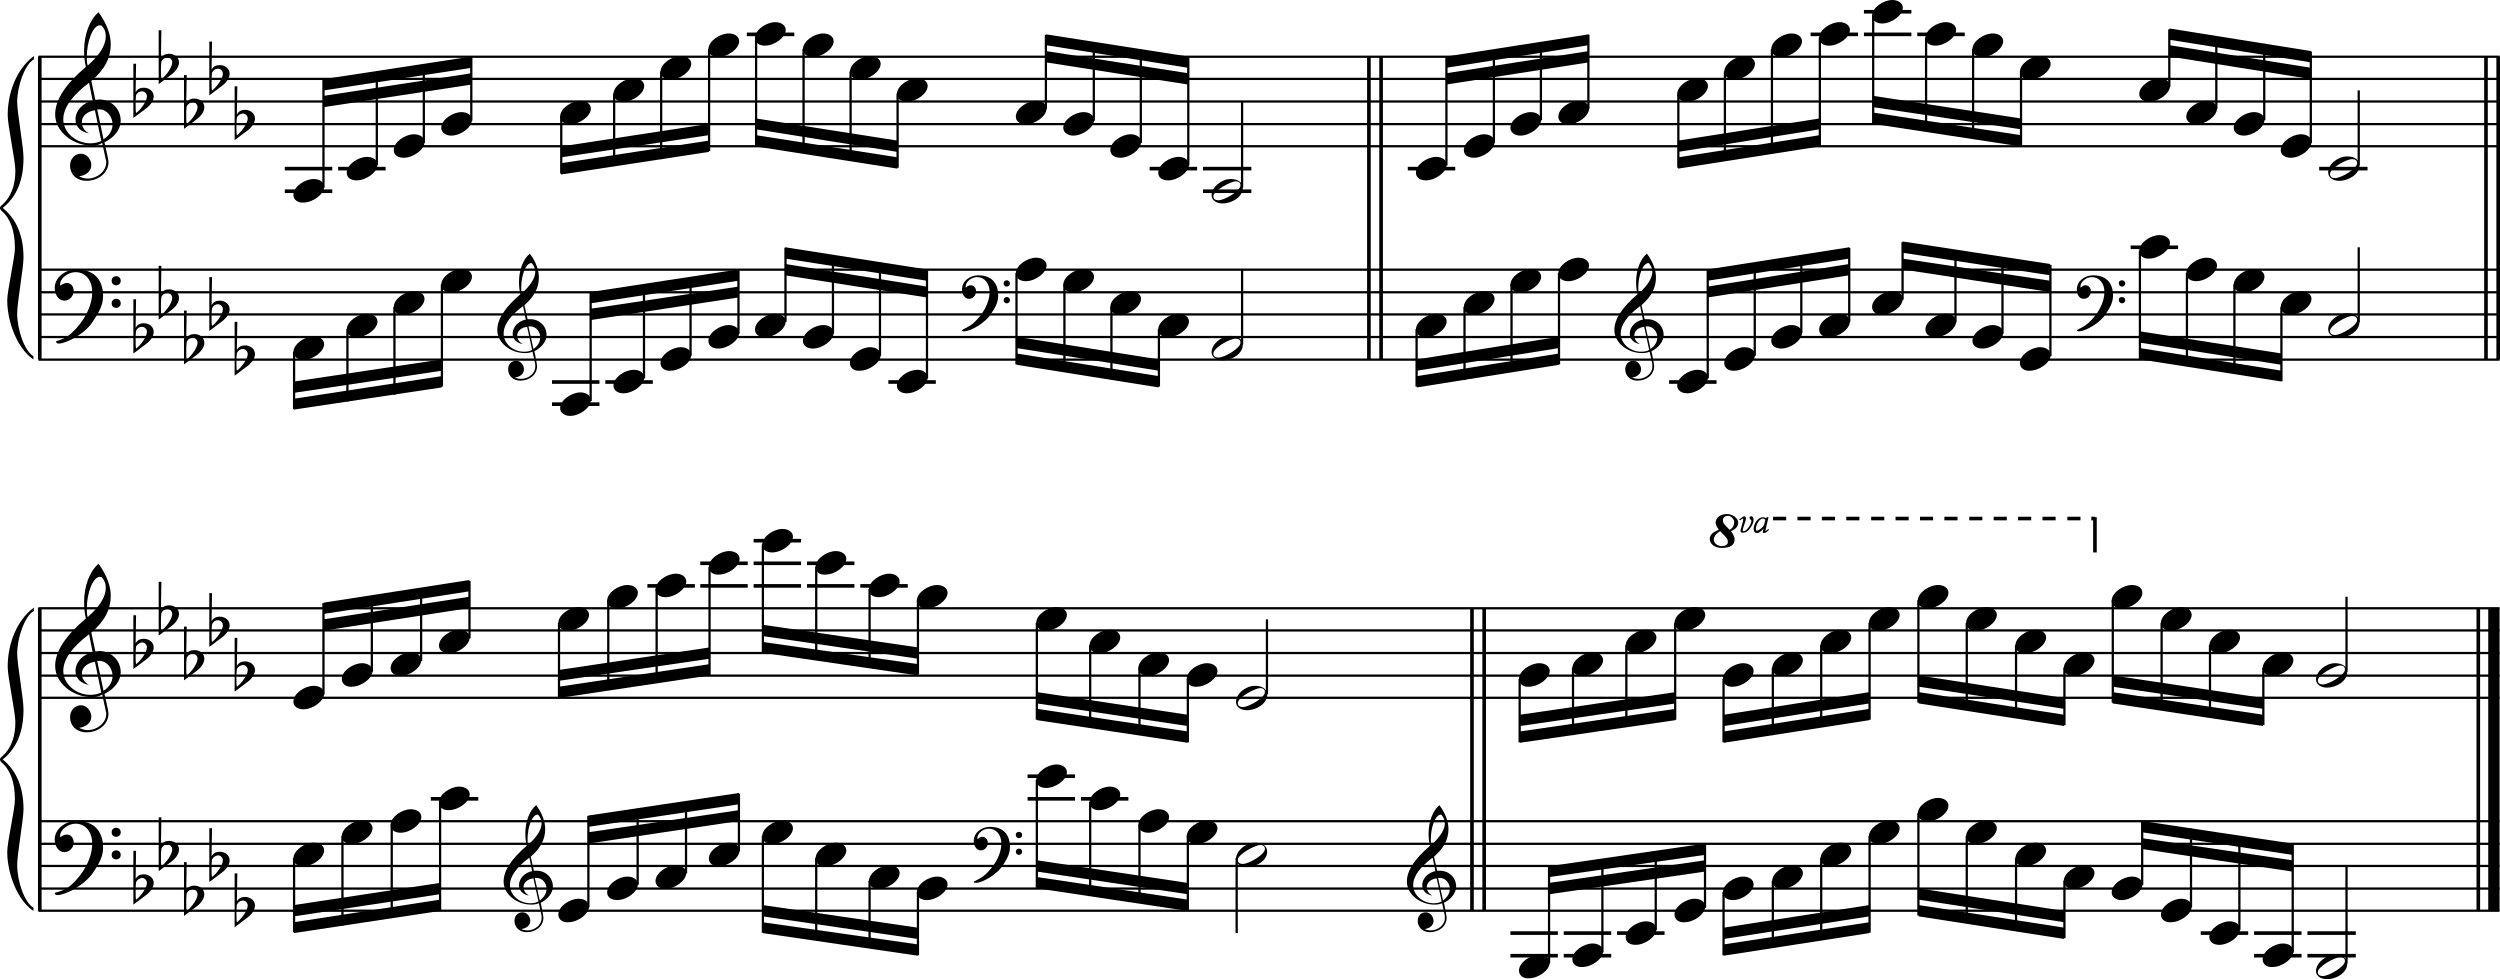 <?xml version="1.0" encoding="utf-8"?>

<!--
	ScaleBook
	Copyright (c) Leland Jansen 2015. All rights reserved.
-->

<!DOCTYPE svg PUBLIC "-//W3C//DTD SVG 1.1//EN" "http://www.w3.org/Graphics/SVG/1.1/DTD/svg11.dtd">
<svg version="1.1" id="Layer_1" xmlns="http://www.w3.org/2000/svg" xmlns:xlink="http://www.w3.org/1999/xlink" x="0px" y="0px"
	 viewBox="0 0 553 216.6" enable-background="new 0 0 553 216.6" xml:space="preserve">
<rect x="8.4" y="12.5" width="0.8" height="67"/>
<g>
	<path d="M7.4,13.2c-1.9,1.1-3.6,5.8-3.6,9.4c0,2.3,1.4,9.9,1.4,12.3c0,5-1.5,8.6-4.6,11.1c3,2.4,4.6,6.1,4.6,11
		c0,2.3-1.4,9.9-1.4,12.3c0,3.8,1.7,8.4,3.6,9.5v0.7c-3.5-2.3-5.8-8.2-5.8-13.1c0-2.1,1.7-9.4,1.7-11.5c0-3.8-1-6.6-2.9-8.2
		C0.1,46.4,0,46.2,0,46s0.1-0.4,0.5-0.7c1.9-1.7,2.9-4.2,2.9-7.6c0-2.1-1.7-10-1.7-12.2c0-5.2,2.1-10.4,5.8-13.1V13.2z"/>
</g>
<rect x="8.4" y="134.5" width="0.8" height="67"/>
<g>
	<path d="M7.4,135.2c-1.9,1.1-3.6,5.8-3.6,9.4c0,2.3,1.4,9.9,1.4,12.3c0,5-1.5,8.6-4.6,11.1c3,2.4,4.6,6.1,4.6,11
		c0,2.3-1.4,9.9-1.4,12.3c0,3.8,1.7,8.4,3.6,9.5v0.7c-3.5-2.3-5.8-8.2-5.8-13.1c0-2.1,1.7-9.4,1.7-11.5c0-3.8-1-6.6-2.9-8.2
		C0.1,168.4,0,168.2,0,168s0.1-0.4,0.5-0.7c1.9-1.7,2.9-4.2,2.9-7.6c0-2.1-1.7-10-1.7-12.2c0-5.2,2.1-10.4,5.8-13.1V135.2z"/>
</g>
<rect x="302.4" y="12.5" width="0.8" height="67"/>
<rect x="305.1" y="12.5" width="0.8" height="67"/>
<rect x="549.5" y="12.5" width="0.8" height="67"/>
<rect x="552.2" y="12.5" width="0.8" height="67"/>
<rect x="325.2" y="134.5" width="0.8" height="67"/>
<rect x="327.9" y="134.5" width="0.8" height="67"/>
<rect x="547.8" y="134.5" width="0.8" height="67"/>
<rect x="550.4" y="134.5" width="2.5" height="67"/>
<rect x="8.5" y="32.1" width="544.4" height="0.5"/>
<rect x="8.5" y="27.2" width="544.4" height="0.5"/>
<rect x="8.5" y="22.2" width="544.4" height="0.5"/>
<rect x="8.5" y="17.2" width="544.4" height="0.5"/>
<rect x="8.5" y="12.3" width="544.4" height="0.5"/>
<g>
	<path d="M20.3,32.2c-4.2,0-8.1-3.1-8.1-6.9c0-3.2,2.3-6.7,6.8-10.5c-0.3-1.2-0.4-2.4-0.4-3.6c0-3.5,1.2-6.8,3.2-8.5
		c1.8,2.5,2.7,4.9,2.7,7.1c0,2.9-1.3,5.6-4.3,8.1l0.9,4.2c0.5,0,0.8-0.1,0.8-0.1c2.6,0,4.8,2,4.8,4.7c0,1.9-1.4,3.7-3.6,4.8
		c0-0.1,0.9,3.8,0.9,4.3c0,2.5-2.3,4.2-4.9,4.2c-2,0-3.6-1.3-3.6-3.4c0-1.4,1-2.6,2.4-2.6c1.3,0,2.3,1.3,2.3,2.5
		c0,1.4-1.2,2.3-2.7,2.5c0.6,0.3,1.2,0.5,1.9,0.5c2.1,0,4.1-1.6,4.1-3.6c0-0.2,0-0.4-0.1-0.6l-0.8-3.7
		C21.9,32.1,21.2,32.2,20.3,32.2z M18.1,27c0,1,0.5,1.9,1.6,2.5c-1.8-0.3-3-1.4-3-3.1c0-2,1.7-3.7,3.8-4.1l-0.8-4
		C16,21.1,14,23.8,14,26.4c0,2.9,2.8,5.3,6,5.3c0.9,0,1.7-0.2,2.4-0.5L21,24.4C19.4,24.6,18.1,25.6,18.1,27z M22.1,5.6
		c-1.6,0-2.9,3.7-2.9,7c0,0.7,0,1.3,0.2,1.9c2.7-2.4,4-4.5,4-6.5c0-0.9-0.3-1.7-1-2.4C22.4,5.7,22.3,5.6,22.1,5.6z M24.9,27.5
		c0-1.6-1.2-3.3-2.9-3.3c-0.1,0-0.2,0-0.5,0l1.4,6.6C24.2,30,24.9,28.8,24.9,27.5z"/>
</g>
<g>
	<path d="M29.5,14.1h0.6L30,20.4c0.4-0.7,1-1,1.8-1c1.2,0,2.2,0.8,2.2,1.9c0,0.8-0.5,1.8-1.7,2.7l-2.8,2.1V14.1z M30.1,21
		C30,21.8,30,22.4,30,23c0,1,0,1.6,0.1,2c1-0.7,2.4-2.6,2.4-3.7c0-0.6-0.5-1.1-1.1-1.1C30.8,20.2,30.4,20.5,30.1,21z"/>
</g>
<g>
	<path d="M35.1,6.7h0.6l-0.1,6.2c0.4-0.7,1-1,1.8-1c1.2,0,2.2,0.8,2.2,1.9c0,0.8-0.5,1.8-1.7,2.7l-2.8,2.1V6.7z M35.7,13.6
		c-0.1,0.8-0.1,1.4-0.1,1.9c0,1,0,1.6,0.1,2c1-0.7,2.4-2.6,2.4-3.7c0-0.6-0.5-1.1-1.1-1.1C36.4,12.8,36,13,35.7,13.6z"/>
</g>
<g>
	<path d="M40.7,16.6h0.6l-0.1,6.2c0.4-0.7,1-1,1.8-1c1.2,0,2.2,0.8,2.2,1.9c0,0.8-0.5,1.8-1.7,2.7l-2.8,2.1V16.6z M41.3,23.5
		c-0.1,0.8-0.1,1.4-0.1,1.9c0,1,0,1.6,0.1,2c1-0.7,2.4-2.6,2.4-3.7c0-0.6-0.5-1.1-1.1-1.1C42,22.7,41.6,23,41.3,23.5z"/>
</g>
<g>
	<path d="M46.3,9.2h0.6l-0.1,6.2c0.4-0.7,1-1,1.8-1c1.2,0,2.2,0.8,2.2,1.9c0,0.8-0.5,1.8-1.7,2.7l-2.8,2.1V9.2z M46.9,16.1
		c-0.1,0.8-0.1,1.4-0.1,1.9c0,1,0,1.6,0.1,2c1-0.7,2.4-2.6,2.4-3.7c0-0.6-0.5-1.1-1.1-1.1C47.6,15.2,47.2,15.5,46.9,16.1z"/>
</g>
<g>
	<path d="M51.9,19.1h0.6l-0.1,6.2c0.4-0.7,1-1,1.8-1c1.2,0,2.2,0.8,2.2,1.9c0,0.8-0.5,1.8-1.7,2.7L51.9,31V19.1z M52.4,26
		c-0.1,0.8-0.1,1.4-0.1,1.9c0,1,0,1.6,0.1,2c1-0.7,2.4-2.6,2.4-3.7c0-0.6-0.5-1.1-1.1-1.1C53.2,25.2,52.7,25.4,52.4,26z"/>
</g>
<polygon fill-rule="evenodd" clip-rule="evenodd" points="71.6,23.7 104.3,18.7 104.3,16.2 71.6,21.2 "/>
<polygon fill-rule="evenodd" clip-rule="evenodd" points="71.6,20 104.3,15 104.3,12.5 71.6,17.5 "/>
<polygon fill-rule="evenodd" clip-rule="evenodd" points="124.1,34.8 156.8,29.9 156.8,27.4 124.1,32.4 "/>
<polygon fill-rule="evenodd" clip-rule="evenodd" points="124.1,38.6 156.8,33.6 156.8,31.1 124.1,36.1 "/>
<polygon fill-rule="evenodd" clip-rule="evenodd" points="167.2,28.6 198.5,33.6 198.5,31.1 167.2,26.2 "/>
<polygon fill-rule="evenodd" clip-rule="evenodd" points="167.2,32.4 198.5,37.3 198.5,34.8 167.2,29.9 "/>
<polygon fill-rule="evenodd" clip-rule="evenodd" points="231.4,13.8 262.8,18.7 262.8,16.2 231.4,11.3 "/>
<polygon fill-rule="evenodd" clip-rule="evenodd" points="231.4,10 262.8,15 262.8,12.5 231.4,7.6 "/>
<polygon fill-rule="evenodd" clip-rule="evenodd" points="319.9,18.7 351.4,13.8 351.4,11.3 319.9,16.2 "/>
<polygon fill-rule="evenodd" clip-rule="evenodd" points="319.9,15 351.4,10 351.4,7.6 319.9,12.5 "/>
<polygon fill-rule="evenodd" clip-rule="evenodd" points="371.2,33.6 402.5,28.6 402.5,26.2 371.2,31.1 "/>
<polygon fill-rule="evenodd" clip-rule="evenodd" points="371.2,37.3 402.5,32.4 402.5,29.9 371.2,34.8 "/>
<polygon fill-rule="evenodd" clip-rule="evenodd" points="414.3,23.7 447,28.6 447,26.2 414.3,21.2 "/>
<polygon fill-rule="evenodd" clip-rule="evenodd" points="414.3,27.4 447,32.4 447,29.9 414.3,24.9 "/>
<polygon fill-rule="evenodd" clip-rule="evenodd" points="479.9,12.5 511.2,17.5 511.2,15 479.9,10 "/>
<polygon fill-rule="evenodd" clip-rule="evenodd" points="479.9,8.8 511.2,13.8 511.2,11.3 479.9,6.3 "/>
<rect x="8.5" y="79.3" width="544.4" height="0.5"/>
<rect x="8.5" y="74.3" width="544.4" height="0.5"/>
<rect x="8.5" y="69.3" width="544.4" height="0.5"/>
<rect x="8.5" y="64.4" width="544.4" height="0.5"/>
<rect x="8.5" y="59.4" width="544.4" height="0.5"/>
<g>
	<path d="M15.7,73.8c2.9-2.6,4.7-6.1,4.7-9.2c0-2.5-1.4-4.4-3.7-4.4c-1.6,0-3.4,1.3-3.4,2.7c0,0.2,0,0.3,0.1,0.3
		c-0.1,0,0.6-0.6,1.4-0.6c0.9,0,1.5,0.8,1.5,1.7c0,1.2-0.9,2.2-2.1,2.2c-1.2,0-2.1-1.3-2.1-2.8c0-2.3,2.3-4.1,4.8-4.1
		c4.7,0,5.9,3.2,5.9,5.8c0,1.6-0.4,2.9-2,5.3C19.1,73.8,14.6,76,13,76c-0.4,0-0.6-0.2-0.6-0.5C13.8,75.1,14.9,74.5,15.7,73.8z
		 M25.7,61.1c0.6,0,1,0.4,1,1s-0.4,1-1,1s-1-0.4-1-1S25.1,61.1,25.7,61.1z M25.7,66.1c0.6,0,1,0.4,1,1c0,0.6-0.4,1-1,1s-1-0.4-1-1
		C24.7,66.5,25.1,66.1,25.7,66.1z"/>
</g>
<g>
	<path d="M29.5,66.2h0.6L30,72.5c0.4-0.7,1-1,1.8-1c1.2,0,2.2,0.8,2.2,1.9c0,0.8-0.5,1.8-1.7,2.7l-2.8,2.1V66.2z M30.1,73.1
		C30,73.9,30,74.5,30,75.1c0,1,0,1.6,0.1,2c1-0.7,2.4-2.6,2.4-3.7c0-0.6-0.5-1.1-1.1-1.1C30.8,72.3,30.4,72.6,30.1,73.1z"/>
</g>
<g>
	<path d="M35.1,58.8h0.6L35.6,65c0.4-0.7,1-1,1.8-1c1.2,0,2.2,0.8,2.2,1.9c0,0.8-0.5,1.8-1.7,2.7l-2.8,2.1V58.8z M35.7,65.7
		c-0.1,0.8-0.1,1.4-0.1,1.9c0,1,0,1.6,0.1,2c1-0.7,2.4-2.6,2.4-3.7c0-0.6-0.5-1.1-1.1-1.1C36.4,64.8,36,65.1,35.7,65.7z"/>
</g>
<g>
	<path d="M40.7,68.7h0.6l-0.1,6.2c0.4-0.7,1-1,1.8-1c1.2,0,2.2,0.8,2.2,1.9c0,0.8-0.5,1.8-1.7,2.7l-2.8,2.1V68.7z M41.3,75.6
		c-0.1,0.8-0.1,1.4-0.1,1.9c0,1,0,1.6,0.1,2c1-0.7,2.4-2.6,2.4-3.7c0-0.6-0.5-1.1-1.1-1.1C42,74.8,41.6,75,41.3,75.6z"/>
</g>
<g>
	<path d="M46.3,61.3h0.6l-0.1,6.2c0.4-0.7,1-1,1.8-1c1.2,0,2.2,0.8,2.2,1.9c0,0.8-0.5,1.8-1.7,2.7l-2.8,2.1V61.3z M46.9,68.2
		c-0.1,0.8-0.1,1.4-0.1,1.9c0,1,0,1.6,0.1,2c1-0.7,2.4-2.6,2.4-3.7c0-0.6-0.5-1.1-1.1-1.1C47.6,67.3,47.2,67.6,46.9,68.2z"/>
</g>
<g>
	<path d="M51.9,71.2h0.6l-0.1,6.2c0.4-0.7,1-1,1.8-1c1.2,0,2.2,0.8,2.2,1.9c0,0.8-0.5,1.8-1.7,2.7l-2.8,2.1V71.2z M52.4,78.1
		c-0.1,0.8-0.1,1.4-0.1,1.9c0,1,0,1.6,0.1,2c1-0.7,2.4-2.6,2.4-3.7c0-0.6-0.5-1.1-1.1-1.1C53.2,77.2,52.7,77.5,52.4,78.1z"/>
</g>
<g>
	<path d="M116.1,78.1c-3.2,0-6.1-2.3-6.1-5.1c0-2.4,1.7-5,5.1-7.9c-0.2-0.9-0.3-1.8-0.3-2.7c0-2.6,0.9-5.1,2.4-6.3
		c1.4,1.9,2,3.7,2,5.3c0,2.2-1,4.2-3.2,6.1l0.7,3.1c0.4,0,0.6,0,0.6,0c2,0,3.6,1.5,3.6,3.5c0,1.4-1.1,2.8-2.7,3.6
		c0-0.1,0.6,2.8,0.6,3.3c0,1.9-1.7,3.2-3.7,3.2c-1.5,0-2.7-1-2.7-2.5c0-1.1,0.7-1.9,1.8-1.9c1,0,1.7,1,1.7,1.9c0,1-0.9,1.7-2,1.8
		c0.4,0.2,0.9,0.3,1.4,0.3c1.6,0,3.1-1.2,3.1-2.7c0-0.1,0-0.3,0-0.5l-0.6-2.8C117.3,78,116.8,78.1,116.1,78.1z M114.4,74.2
		c0,0.8,0.4,1.4,1.2,1.9c-1.3-0.2-2.2-1.1-2.2-2.3c0-1.5,1.3-2.8,2.9-3.1l-0.6-3c-2.8,2.1-4.3,4.1-4.3,6.1c0,2.2,2.1,4,4.5,4
		c0.7,0,1.3-0.1,1.8-0.4l-1.1-5.1C115.4,72.4,114.4,73.2,114.4,74.2z M117.5,58.2c-1.2,0-2.2,2.8-2.2,5.3c0,0.5,0,1,0.1,1.4
		c2-1.8,3-3.4,3-4.8c0-0.7-0.3-1.3-0.7-1.8C117.7,58.2,117.6,58.2,117.5,58.2z M119.5,74.6c0-1.2-0.9-2.4-2.2-2.4c0,0-0.2,0-0.4,0
		l1.1,5C119,76.5,119.5,75.6,119.5,74.6z"/>
</g>
<polygon fill-rule="evenodd" clip-rule="evenodd" points="65,86.9 97.7,82 97.7,79.5 65,84.4 "/>
<polygon fill-rule="evenodd" clip-rule="evenodd" points="65,90.6 97.7,85.7 97.7,83.2 65,88.2 "/>
<polygon fill-rule="evenodd" clip-rule="evenodd" points="130.6,70.8 163.3,65.8 163.3,63.4 130.6,68.3 "/>
<polygon fill-rule="evenodd" clip-rule="evenodd" points="130.6,67.1 163.3,62.1 163.3,59.6 130.6,64.6 "/>
<g>
	<path d="M215.3,71.5c2.2-2,3.6-4.6,3.6-6.9c0-1.9-1.1-3.3-2.8-3.3c-1.2,0-2.5,1-2.5,2.1c0,0.2,0,0.2,0.1,0.2c0,0,0.4-0.5,1-0.5
		c0.7,0,1.2,0.6,1.2,1.3c0,0.9-0.6,1.7-1.6,1.7c-0.9,0-1.5-1-1.5-2.1c0-1.8,1.7-3.1,3.6-3.1c3.5,0,4.4,2.4,4.4,4.4
		c0,1.2-0.3,2.2-1.5,4c-1.4,2.3-4.8,4-6,4c-0.3,0-0.5-0.1-0.5-0.3C213.8,72.5,214.7,72,215.3,71.5z M222.7,62c0.4,0,0.7,0.3,0.7,0.7
		c0,0.4-0.3,0.7-0.7,0.7s-0.7-0.3-0.7-0.7C222,62.3,222.3,62,222.7,62z M222.7,65.7c0.4,0,0.7,0.3,0.7,0.7c0,0.4-0.3,0.7-0.7,0.7
		s-0.7-0.3-0.7-0.7C222,66,222.3,65.7,222.7,65.7z"/>
</g>
<polygon fill-rule="evenodd" clip-rule="evenodd" points="173.7,60.9 205,65.8 205,63.4 173.7,58.4 "/>
<polygon fill-rule="evenodd" clip-rule="evenodd" points="173.7,57.2 205,62.1 205,59.6 173.7,54.7 "/>
<polygon fill-rule="evenodd" clip-rule="evenodd" points="224.9,77 256.3,82 256.3,79.5 224.9,74.5 "/>
<polygon fill-rule="evenodd" clip-rule="evenodd" points="224.9,80.7 256.3,85.7 256.3,83.2 224.9,78.2 "/>
<g>
	<path d="M363.2,78.1c-3.2,0-6.1-2.3-6.1-5.1c0-2.4,1.7-5,5.1-7.9c-0.2-0.9-0.3-1.8-0.3-2.7c0-2.6,0.9-5.1,2.4-6.3
		c1.4,1.9,2,3.7,2,5.3c0,2.2-1,4.2-3.2,6.1l0.7,3.1c0.4,0,0.6,0,0.6,0c2,0,3.6,1.5,3.6,3.5c0,1.4-1.1,2.8-2.7,3.6
		c0-0.1,0.6,2.8,0.6,3.3c0,1.9-1.7,3.2-3.7,3.2c-1.5,0-2.7-1-2.7-2.5c0-1.1,0.7-1.9,1.8-1.9c1,0,1.7,1,1.7,1.9c0,1-0.9,1.7-2,1.8
		c0.4,0.2,0.9,0.3,1.4,0.3c1.6,0,3.1-1.2,3.1-2.7c0-0.1,0-0.3,0-0.5l-0.6-2.8C364.4,78,363.9,78.1,363.2,78.1z M361.5,74.2
		c0,0.8,0.4,1.4,1.2,1.9c-1.3-0.2-2.2-1.1-2.2-2.3c0-1.5,1.3-2.8,2.9-3.1l-0.6-3c-2.8,2.1-4.3,4.1-4.3,6.1c0,2.2,2.1,4,4.5,4
		c0.7,0,1.3-0.1,1.8-0.4l-1.1-5.1C362.5,72.4,361.5,73.2,361.5,74.2z M364.6,58.2c-1.2,0-2.2,2.8-2.2,5.3c0,0.5,0,1,0.1,1.4
		c2-1.8,3-3.4,3-4.8c0-0.7-0.3-1.3-0.7-1.8C364.8,58.2,364.7,58.2,364.6,58.2z M366.6,74.6c0-1.2-0.9-2.4-2.2-2.4c0,0-0.2,0-0.4,0
		l1.1,5C366.1,76.5,366.6,75.6,366.6,74.6z"/>
</g>
<polygon fill-rule="evenodd" clip-rule="evenodd" points="313.4,82 344.8,77 344.8,74.5 313.4,79.5 "/>
<polygon fill-rule="evenodd" clip-rule="evenodd" points="313.4,85.7 344.8,80.7 344.8,78.2 313.4,83.2 "/>
<polygon fill-rule="evenodd" clip-rule="evenodd" points="377.7,65.8 409,60.9 409,58.4 377.7,63.4 "/>
<polygon fill-rule="evenodd" clip-rule="evenodd" points="377.7,62.1 409,57.2 409,54.7 377.7,59.6 "/>
<g>
	<path d="M461.9,71.5c2.2-2,3.6-4.6,3.6-6.9c0-1.9-1.1-3.3-2.8-3.3c-1.2,0-2.5,1-2.5,2.1c0,0.2,0,0.2,0.1,0.2c0,0,0.4-0.5,1-0.5
		c0.7,0,1.2,0.6,1.2,1.3c0,0.9-0.6,1.7-1.6,1.7s-1.5-1-1.5-2.1c0-1.8,1.7-3.1,3.6-3.1c3.5,0,4.4,2.4,4.4,4.4c0,1.2-0.3,2.2-1.5,4
		c-1.4,2.3-4.8,4-6,4c-0.3,0-0.5-0.1-0.5-0.3C460.5,72.5,461.3,72,461.9,71.5z M469.4,62c0.4,0,0.7,0.3,0.7,0.7
		c0,0.4-0.3,0.7-0.7,0.7c-0.4,0-0.7-0.3-0.7-0.7C468.6,62.3,468.9,62,469.4,62z M469.4,65.7c0.4,0,0.7,0.3,0.7,0.7
		c0,0.4-0.3,0.7-0.7,0.7c-0.4,0-0.7-0.3-0.7-0.7C468.6,66,468.9,65.7,469.4,65.7z"/>
</g>
<polygon fill-rule="evenodd" clip-rule="evenodd" points="420.8,59.6 453.5,64.6 453.5,62.1 420.8,57.2 "/>
<polygon fill-rule="evenodd" clip-rule="evenodd" points="420.8,55.9 453.5,60.9 453.5,58.4 420.8,53.4 "/>
<polygon fill-rule="evenodd" clip-rule="evenodd" points="473.4,75.8 504.7,80.7 504.7,78.2 473.4,73.3 "/>
<polygon fill-rule="evenodd" clip-rule="evenodd" points="473.4,79.5 504.7,84.4 504.7,82 473.4,77 "/>
<rect x="8.5" y="154.1" width="544.4" height="0.5"/>
<rect x="8.5" y="149.2" width="544.4" height="0.5"/>
<rect x="8.5" y="144.2" width="544.4" height="0.5"/>
<rect x="8.5" y="139.2" width="544.4" height="0.5"/>
<rect x="8.5" y="134.3" width="544.4" height="0.5"/>
<g>
	<path d="M20.3,154.2c-4.2,0-8.1-3.1-8.1-6.9c0-3.2,2.3-6.7,6.8-10.5c-0.3-1.2-0.4-2.4-0.4-3.6c0-3.5,1.2-6.8,3.2-8.5
		c1.8,2.5,2.7,4.9,2.7,7.1c0,2.9-1.3,5.6-4.3,8.1l0.9,4.2c0.5,0,0.8-0.1,0.8-0.1c2.6,0,4.8,2,4.8,4.7c0,1.9-1.4,3.7-3.6,4.8
		c0-0.1,0.9,3.8,0.9,4.3c0,2.5-2.3,4.2-4.9,4.2c-2,0-3.6-1.3-3.6-3.4c0-1.4,1-2.6,2.4-2.6c1.3,0,2.3,1.3,2.3,2.5
		c0,1.4-1.2,2.3-2.7,2.5c0.6,0.3,1.2,0.5,1.9,0.5c2.1,0,4.1-1.6,4.1-3.6c0-0.2,0-0.4-0.1-0.6l-0.8-3.7
		C21.9,154.1,21.2,154.2,20.3,154.2z M18.1,149c0,1,0.5,1.9,1.6,2.5c-1.8-0.3-3-1.4-3-3.1c0-2,1.7-3.7,3.8-4.1l-0.8-4
		c-3.7,2.8-5.7,5.5-5.7,8.1c0,2.9,2.8,5.3,6,5.3c0.9,0,1.7-0.2,2.4-0.5l-1.4-6.8C19.4,146.6,18.1,147.6,18.1,149z M22.1,127.6
		c-1.6,0-2.9,3.7-2.9,7c0,0.7,0,1.3,0.2,1.9c2.7-2.4,4-4.5,4-6.5c0-0.9-0.3-1.7-1-2.4C22.4,127.7,22.3,127.6,22.1,127.6z
		 M24.9,149.5c0-1.6-1.2-3.3-2.9-3.3c-0.1,0-0.2,0-0.5,0l1.4,6.6C24.2,152,24.9,150.8,24.9,149.5z"/>
</g>
<g>
	<path d="M29.5,136.1h0.6l-0.1,6.2c0.4-0.7,1-1,1.8-1c1.2,0,2.2,0.8,2.2,1.9c0,0.8-0.5,1.8-1.7,2.7l-2.8,2.1V136.1z M30.1,143
		c-0.1,0.8-0.1,1.4-0.1,1.9c0,1,0,1.6,0.1,2c1-0.7,2.4-2.6,2.4-3.7c0-0.6-0.5-1.1-1.1-1.1C30.8,142.2,30.4,142.5,30.1,143z"/>
</g>
<g>
	<path d="M35.1,128.7h0.6l-0.1,6.2c0.4-0.7,1-1,1.8-1c1.2,0,2.2,0.8,2.2,1.9c0,0.8-0.5,1.8-1.7,2.7l-2.8,2.1V128.7z M35.7,135.6
		c-0.1,0.8-0.1,1.4-0.1,1.9c0,1,0,1.6,0.1,2c1-0.7,2.4-2.6,2.4-3.7c0-0.6-0.5-1.1-1.1-1.1C36.4,134.8,36,135,35.7,135.6z"/>
</g>
<g>
	<path d="M40.7,138.6h0.6l-0.1,6.2c0.4-0.7,1-1,1.8-1c1.2,0,2.2,0.8,2.2,1.9c0,0.8-0.5,1.8-1.7,2.7l-2.8,2.1V138.6z M41.3,145.5
		c-0.1,0.8-0.1,1.4-0.1,1.9c0,1,0,1.6,0.1,2c1-0.7,2.4-2.6,2.4-3.7c0-0.6-0.5-1.1-1.1-1.1C42,144.7,41.6,144.9,41.3,145.5z"/>
</g>
<g>
	<path d="M46.3,131.2h0.6l-0.1,6.2c0.4-0.7,1-1,1.8-1c1.2,0,2.2,0.8,2.2,1.9c0,0.8-0.5,1.8-1.7,2.7l-2.8,2.1V131.2z M46.9,138.1
		c-0.1,0.8-0.1,1.4-0.1,1.9c0,1,0,1.6,0.1,2c1-0.7,2.4-2.6,2.4-3.7c0-0.6-0.5-1.1-1.1-1.1C47.6,137.2,47.2,137.5,46.9,138.1z"/>
</g>
<g>
	<path d="M51.9,141.1h0.6l-0.1,6.2c0.4-0.7,1-1,1.8-1c1.2,0,2.2,0.8,2.2,1.9c0,0.8-0.5,1.8-1.7,2.7l-2.8,2.1V141.1z M52.4,148
		c-0.1,0.8-0.1,1.4-0.1,1.9c0,1,0,1.6,0.1,2c1-0.7,2.4-2.6,2.4-3.7c0-0.6-0.5-1.1-1.1-1.1C53.2,147.2,52.7,147.4,52.4,148z"/>
</g>
<polygon fill-rule="evenodd" clip-rule="evenodd" points="71.6,139.5 103.8,134.5 103.8,132 71.6,137 "/>
<polygon fill-rule="evenodd" clip-rule="evenodd" points="71.6,135.8 103.8,130.8 103.8,128.3 71.6,133.3 "/>
<polygon fill-rule="evenodd" clip-rule="evenodd" points="123.6,150.6 157,145.7 157,143.2 123.6,148.2 "/>
<polygon fill-rule="evenodd" clip-rule="evenodd" points="123.6,154.4 157,149.4 157,146.9 123.6,151.9 "/>
<polygon fill-rule="evenodd" clip-rule="evenodd" points="168.7,140.7 203,145.7 203,143.2 168.7,138.2 "/>
<polygon fill-rule="evenodd" clip-rule="evenodd" points="168.7,144.4 203,149.4 203,146.9 168.7,142 "/>
<polygon fill-rule="evenodd" clip-rule="evenodd" points="229.4,155.6 262.7,160.6 262.7,158.1 229.4,153.1 "/>
<polygon fill-rule="evenodd" clip-rule="evenodd" points="229.4,159.3 262.7,164.3 262.7,161.8 229.4,156.8 "/>
<polygon fill-rule="evenodd" clip-rule="evenodd" points="336.2,160.6 370.6,155.6 370.6,153.1 336.2,158.1 "/>
<polygon fill-rule="evenodd" clip-rule="evenodd" points="336.2,164.3 370.6,159.3 370.6,156.8 336.2,161.8 "/>
<polygon fill-rule="evenodd" clip-rule="evenodd" points="381.3,160.6 413.5,155.6 413.5,153.1 381.3,158.1 "/>
<polygon fill-rule="evenodd" clip-rule="evenodd" points="381.3,164.3 413.5,159.3 413.5,156.8 381.3,161.8 "/>
<polygon fill-rule="evenodd" clip-rule="evenodd" points="424.4,151.9 456.6,156.8 456.6,154.4 424.4,149.4 "/>
<polygon fill-rule="evenodd" clip-rule="evenodd" points="424.4,155.6 456.6,160.6 456.6,158.1 424.4,153.1 "/>
<g>
	<path d="M385,117.3c0-0.2,0.6-1.9,0.6-2.4c0-0.1,0-0.2-0.1-0.2c-0.1,0-0.3,0.2-0.6,0.4l-0.2-0.2c0.6-0.4,0.9-0.7,1.1-0.7
		c0.3,0,0.4,0.2,0.4,0.5c0,0.5-0.7,2.1-0.7,2.6c0,0.1,0.1,0.2,0.2,0.2c0.7,0,1.7-1.6,1.7-2.2v-0.2c-0.1-0.1-0.4-0.3-0.4-0.6
		c0-0.2,0.1-0.3,0.4-0.3c0.3,0,0.5,0.3,0.5,0.8c0,1-1.2,2.8-2.1,2.8C385.2,117.9,385,117.8,385,117.3z M389.9,117.7
		c0,0,0.1-0.3,0.2-0.8c-0.6,0.7-1,1-1.4,1c-0.5,0-0.8-0.3-0.8-0.9c0-1.2,1-2.6,2.1-2.6c0.2,0,0.4,0.1,0.7,0.2l0.1-0.2l0.4,0
		c-0.5,2-0.7,3-0.7,3.1v0v0c0,0,0.3-0.2,0.7-0.5l0.1,0.2c-0.5,0.5-0.8,0.7-1,0.7C390,117.9,389.9,117.8,389.9,117.7z M388.4,117
		c0,0.3,0.1,0.4,0.2,0.4c0.5,0,1.5-0.9,1.6-1.3l0.3-1.1c-0.2-0.2-0.4-0.3-0.6-0.3C389.2,114.7,388.4,116.1,388.4,117z"/>
</g>
<g>
	<path d="M384.5,115.6c0,0.8-0.5,1.4-1.6,1.9c0.5,0.7,0.8,1.3,0.8,1.8c0,1.3-1,1.9-2.9,1.9c-1.4,0-2.6-0.8-2.6-2c0-0.9,0.7-1.5,2-2
		c-0.4-0.6-0.7-1.1-0.7-1.6c0-1.1,1.1-1.9,2.5-1.9C383.2,113.7,384.5,114.6,384.5,115.6z M379.1,119.4c0,0.8,0.9,1.4,1.7,1.4
		c0.8,0,1.4-0.3,1.4-0.9c0-0.7-0.2-0.9-1.7-2.4C379.6,118,379.1,118.7,379.1,119.4z M381.1,115c0,0.7,0.2,0.9,1.5,2.2
		c0.7-0.4,1-1,1-1.7c0-0.7-0.7-1.4-1.4-1.4C381.6,114.1,381.1,114.5,381.1,115z"/>
</g>
<rect x="463" y="114.4" width="0.8" height="7.8"/>
<path d="M463.4,115.1h-0.8v-0.8h0.8V115.1z M460.2,115.1h-2.9v-0.8h2.9V115.1z M454.7,115.1h-2.9v-0.8h2.9V115.1z M449.3,115.1h-2.9
	v-0.8h2.9V115.1z M443.9,115.1H441v-0.8h2.9V115.1z M438.5,115.1h-2.9v-0.8h2.9V115.1z M433,115.1h-2.9v-0.8h2.9V115.1z
	 M427.6,115.1h-2.9v-0.8h2.9V115.1z M422.2,115.1h-2.9v-0.8h2.9V115.1z M416.8,115.1h-2.9v-0.8h2.9V115.1z M411.3,115.1h-2.9v-0.8
	h2.9V115.1z M405.9,115.1H403v-0.8h2.9V115.1z M400.5,115.1h-2.9v-0.8h2.9V115.1z M395.1,115.1h-2.9v-0.8h2.9V115.1z"/>
<polygon fill-rule="evenodd" clip-rule="evenodd" points="467.3,151.9 500.6,156.8 500.6,154.4 467.3,149.4 "/>
<polygon fill-rule="evenodd" clip-rule="evenodd" points="467.3,155.6 500.6,160.6 500.6,158.1 467.3,153.1 "/>
<rect x="8.5" y="201.2" width="544.4" height="0.5"/>
<rect x="8.5" y="196.3" width="544.4" height="0.5"/>
<rect x="8.5" y="191.3" width="544.4" height="0.5"/>
<rect x="8.5" y="186.4" width="544.4" height="0.5"/>
<rect x="8.5" y="181.4" width="544.4" height="0.5"/>
<g>
	<path d="M15.7,195.8c2.9-2.6,4.7-6.1,4.7-9.2c0-2.5-1.4-4.4-3.7-4.4c-1.6,0-3.4,1.3-3.4,2.7c0,0.2,0,0.3,0.1,0.3
		c-0.1,0,0.6-0.6,1.4-0.6c0.9,0,1.5,0.8,1.5,1.7c0,1.2-0.9,2.2-2.1,2.2c-1.2,0-2.1-1.3-2.1-2.8c0-2.3,2.3-4.1,4.8-4.1
		c4.7,0,5.9,3.2,5.9,5.8c0,1.6-0.4,2.9-2,5.3c-1.9,3.1-6.4,5.3-8.1,5.3c-0.4,0-0.6-0.2-0.6-0.5C13.8,197.1,14.9,196.5,15.7,195.8z
		 M25.7,183.1c0.6,0,1,0.4,1,1s-0.4,1-1,1s-1-0.4-1-1S25.1,183.1,25.7,183.1z M25.7,188.1c0.6,0,1,0.4,1,1s-0.4,1-1,1s-1-0.4-1-1
		S25.1,188.1,25.7,188.1z"/>
</g>
<g>
	<path d="M29.5,188.2h0.6l-0.1,6.2c0.4-0.7,1-1,1.8-1c1.2,0,2.2,0.8,2.2,1.9c0,0.8-0.5,1.8-1.7,2.7l-2.8,2.1V188.2z M30.1,195.1
		c-0.1,0.8-0.1,1.4-0.1,1.9c0,1,0,1.6,0.1,2c1-0.7,2.4-2.6,2.4-3.7c0-0.6-0.5-1.1-1.1-1.1C30.8,194.3,30.4,194.6,30.1,195.1z"/>
</g>
<g>
	<path d="M35.1,180.8h0.6l-0.1,6.2c0.4-0.7,1-1,1.8-1c1.2,0,2.2,0.8,2.2,1.9c0,0.8-0.5,1.8-1.7,2.7l-2.8,2.1V180.8z M35.7,187.7
		c-0.1,0.8-0.1,1.4-0.1,1.9c0,1,0,1.6,0.1,2c1-0.7,2.4-2.6,2.4-3.7c0-0.6-0.5-1.1-1.1-1.1C36.4,186.8,36,187.1,35.7,187.7z"/>
</g>
<g>
	<path d="M40.7,190.7h0.6l-0.1,6.2c0.4-0.7,1-1,1.8-1c1.2,0,2.2,0.8,2.2,1.9c0,0.8-0.5,1.8-1.7,2.7l-2.8,2.1V190.7z M41.3,197.6
		c-0.1,0.8-0.1,1.4-0.1,1.9c0,1,0,1.6,0.1,2c1-0.7,2.4-2.6,2.4-3.7c0-0.6-0.5-1.1-1.1-1.1C42,196.8,41.6,197,41.3,197.6z"/>
</g>
<g>
	<path d="M46.3,183.2h0.6l-0.1,6.2c0.4-0.7,1-1,1.8-1c1.2,0,2.2,0.8,2.2,1.9c0,0.8-0.5,1.8-1.7,2.7l-2.8,2.1V183.2z M46.9,190.1
		c-0.1,0.8-0.1,1.4-0.1,1.9c0,1,0,1.6,0.1,2c1-0.7,2.4-2.6,2.4-3.7c0-0.6-0.5-1.1-1.1-1.1C47.6,189.3,47.2,189.6,46.9,190.1z"/>
</g>
<g>
	<path d="M51.9,193.2h0.6l-0.1,6.2c0.4-0.7,1-1,1.8-1c1.2,0,2.2,0.8,2.2,1.9c0,0.8-0.5,1.8-1.7,2.7l-2.8,2.1V193.2z M52.4,200.1
		c-0.1,0.8-0.1,1.4-0.1,1.9c0,1,0,1.6,0.1,2c1-0.7,2.4-2.6,2.4-3.7c0-0.6-0.5-1.1-1.1-1.1C53.2,199.2,52.7,199.5,52.4,200.1z"/>
</g>
<g>
	<path d="M117.5,200.1c-3.2,0-6.1-2.3-6.1-5.1c0-2.4,1.7-5,5.1-7.9c-0.2-0.9-0.3-1.8-0.3-2.7c0-2.6,0.9-5.1,2.4-6.3
		c1.4,1.9,2,3.7,2,5.3c0,2.2-1,4.2-3.2,6.1l0.7,3.1c0.4,0,0.6,0,0.6,0c2,0,3.6,1.5,3.6,3.5c0,1.4-1.1,2.8-2.7,3.6
		c0-0.1,0.6,2.8,0.6,3.3c0,1.9-1.7,3.2-3.7,3.2c-1.5,0-2.7-1-2.7-2.5c0-1.1,0.7-1.9,1.8-1.9c1,0,1.7,1,1.7,1.9c0,1-0.9,1.7-2,1.8
		c0.4,0.2,0.9,0.3,1.4,0.3c1.6,0,3.1-1.2,3.1-2.7c0-0.1,0-0.3,0-0.5l-0.6-2.8C118.7,200,118.2,200.1,117.5,200.1z M115.8,196.2
		c0,0.8,0.4,1.4,1.2,1.9c-1.3-0.2-2.2-1.1-2.2-2.3c0-1.5,1.3-2.8,2.9-3.1l-0.6-3c-2.8,2.1-4.3,4.1-4.3,6.1c0,2.2,2.1,4,4.5,4
		c0.7,0,1.3-0.1,1.8-0.4l-1.1-5.1C116.8,194.4,115.8,195.2,115.8,196.2z M118.9,180.2c-1.2,0-2.2,2.8-2.2,5.3c0,0.5,0,1,0.1,1.4
		c2-1.8,3-3.4,3-4.8c0-0.7-0.3-1.3-0.7-1.8C119.1,180.2,119,180.2,118.9,180.2z M120.9,196.6c0-1.2-0.9-2.4-2.2-2.4c0,0-0.2,0-0.4,0
		l1.1,5C120.4,198.4,120.9,197.6,120.9,196.6z"/>
</g>
<polygon fill-rule="evenodd" clip-rule="evenodd" points="65,202.7 97.3,197.8 97.3,195.3 65,200.2 "/>
<polygon fill-rule="evenodd" clip-rule="evenodd" points="65,206.4 97.3,201.5 97.3,199 65,204 "/>
<polygon fill-rule="evenodd" clip-rule="evenodd" points="130.1,186.6 163.5,181.6 163.5,179.2 130.1,184.1 "/>
<polygon fill-rule="evenodd" clip-rule="evenodd" points="130.1,182.9 163.5,177.9 163.5,175.4 130.1,180.4 "/>
<g>
	<path d="M217.9,193.5c2.2-2,3.6-4.6,3.6-6.9c0-1.9-1.1-3.3-2.8-3.3c-1.2,0-2.5,1-2.5,2.1c0,0.2,0,0.2,0.1,0.2c0,0,0.4-0.5,1-0.5
		c0.7,0,1.2,0.6,1.2,1.3c0,0.9-0.6,1.7-1.6,1.7c-0.9,0-1.5-1-1.5-2.1c0-1.8,1.7-3.1,3.6-3.1c3.5,0,4.4,2.4,4.4,4.4
		c0,1.2-0.3,2.2-1.5,4c-1.4,2.3-4.8,4-6,4c-0.3,0-0.5-0.1-0.5-0.3C216.5,194.5,217.3,194,217.9,193.5z M225.4,184
		c0.4,0,0.7,0.3,0.7,0.7c0,0.4-0.3,0.7-0.7,0.7s-0.7-0.3-0.7-0.7C224.6,184.3,225,184,225.4,184z M225.4,187.7
		c0.4,0,0.7,0.3,0.7,0.7s-0.3,0.7-0.7,0.7s-0.7-0.3-0.7-0.7S225,187.7,225.4,187.7z"/>
</g>
<polygon fill-rule="evenodd" clip-rule="evenodd" points="168.7,202.7 203,207.7 203,205.2 168.7,200.2 "/>
<polygon fill-rule="evenodd" clip-rule="evenodd" points="168.7,206.4 203,211.4 203,208.9 168.7,204 "/>
<polygon fill-rule="evenodd" clip-rule="evenodd" points="229.4,192.8 262.7,197.8 262.7,195.3 229.4,190.3 "/>
<polygon fill-rule="evenodd" clip-rule="evenodd" points="229.4,196.5 262.7,201.5 262.7,199 229.4,194 "/>
<g>
	<path d="M317.3,200.1c-3.2,0-6.1-2.3-6.1-5.1c0-2.4,1.7-5,5.1-7.9c-0.2-0.9-0.3-1.8-0.3-2.7c0-2.6,0.9-5.1,2.4-6.3
		c1.4,1.9,2,3.7,2,5.3c0,2.2-1,4.2-3.2,6.1l0.7,3.1c0.4,0,0.6,0,0.6,0c2,0,3.6,1.5,3.6,3.5c0,1.4-1.1,2.8-2.7,3.6
		c0-0.1,0.6,2.8,0.6,3.3c0,1.9-1.7,3.2-3.7,3.2c-1.5,0-2.7-1-2.7-2.5c0-1.1,0.7-1.9,1.8-1.9c1,0,1.7,1,1.7,1.9c0,1-0.9,1.7-2,1.8
		c0.4,0.2,0.9,0.3,1.4,0.3c1.6,0,3.1-1.2,3.1-2.7c0-0.1,0-0.3,0-0.5l-0.6-2.8C318.5,200,318,200.1,317.3,200.1z M315.6,196.2
		c0,0.8,0.4,1.4,1.2,1.9c-1.3-0.2-2.2-1.1-2.2-2.3c0-1.5,1.3-2.8,2.9-3.1l-0.6-3c-2.8,2.1-4.3,4.1-4.3,6.1c0,2.2,2.1,4,4.5,4
		c0.7,0,1.3-0.1,1.8-0.4l-1.1-5.1C316.6,194.4,315.6,195.2,315.6,196.2z M318.7,180.2c-1.2,0-2.2,2.8-2.2,5.3c0,0.5,0,1,0.1,1.4
		c2-1.8,3-3.4,3-4.8c0-0.7-0.3-1.3-0.7-1.8C318.9,180.2,318.8,180.2,318.7,180.2z M320.7,196.6c0-1.2-0.9-2.4-2.2-2.4
		c0,0-0.2,0-0.4,0l1.1,5C320.2,198.4,320.7,197.6,320.7,196.6z"/>
</g>
<polygon fill-rule="evenodd" clip-rule="evenodd" points="342.7,197.8 377.1,192.8 377.1,190.3 342.7,195.3 "/>
<polygon fill-rule="evenodd" clip-rule="evenodd" points="342.7,194 377.1,189.1 377.1,186.6 342.7,191.6 "/>
<polygon fill-rule="evenodd" clip-rule="evenodd" points="381.3,207.7 413.5,202.7 413.5,200.2 381.3,205.2 "/>
<polygon fill-rule="evenodd" clip-rule="evenodd" points="381.3,211.4 413.5,206.4 413.5,204 381.3,208.9 "/>
<polygon fill-rule="evenodd" clip-rule="evenodd" points="424.4,199 456.6,204 456.6,201.5 424.4,196.5 "/>
<polygon fill-rule="evenodd" clip-rule="evenodd" points="424.4,202.7 456.6,207.7 456.6,205.2 424.4,200.2 "/>
<polygon fill-rule="evenodd" clip-rule="evenodd" points="473.8,187.8 507.1,192.8 507.1,190.3 473.8,185.4 "/>
<polygon fill-rule="evenodd" clip-rule="evenodd" points="473.8,184.1 507.1,189.1 507.1,186.6 473.8,181.6 "/>
<rect x="63" y="36.9" width="10.5" height="0.8"/>
<rect x="63" y="41.9" width="10.5" height="0.8"/>
<rect x="71.3" y="17.6" width="0.5" height="23.9"/>
<g>
	<path d="M64.9,43.1c0-1.8,2.5-3.5,4.5-3.5c1.3,0,2.3,0.7,2.3,1.7c0,1.7-2.5,3.5-4.6,3.5C65.9,44.9,64.9,44.2,64.9,43.1z"/>
</g>
<rect x="74.8" y="36.9" width="10.5" height="0.8"/>
<rect x="83.1" y="15.9" width="0.5" height="20.6"/>
<g>
	<path d="M76.7,38.2c0-1.8,2.5-3.5,4.5-3.5c1.3,0,2.3,0.7,2.3,1.7c0,1.7-2.5,3.5-4.6,3.5C77.6,39.9,76.7,39.3,76.7,38.2z"/>
</g>
<rect x="93.5" y="14.4" width="0.5" height="17.2"/>
<g>
	<path d="M87.1,33.2c0-1.8,2.5-3.5,4.5-3.5c1.3,0,2.3,0.7,2.3,1.7c0,1.7-2.5,3.5-4.6,3.5C88,34.9,87.1,34.3,87.1,33.2z"/>
</g>
<rect x="104" y="12.7" width="0.5" height="14"/>
<g>
	<path d="M97.6,28.3c0-1.8,2.5-3.5,4.5-3.5c1.3,0,2.3,0.7,2.3,1.7c0,1.7-2.5,3.5-4.6,3.5C98.6,30,97.6,29.3,97.6,28.3z"/>
</g>
<rect x="123.9" y="25.7" width="0.5" height="12.7"/>
<g>
	<path d="M123.9,25.8c0-1.8,2.5-3.5,4.5-3.5c1.3,0,2.3,0.7,2.3,1.7c0,1.7-2.5,3.5-4.6,3.5C124.9,27.5,123.9,26.9,123.9,25.8z"/>
</g>
<rect x="135.6" y="20.7" width="0.5" height="16"/>
<g>
	<path d="M135.7,20.8c0-1.8,2.5-3.5,4.5-3.5c1.3,0,2.3,0.7,2.3,1.7c0,1.7-2.5,3.5-4.6,3.5C136.7,22.5,135.7,21.9,135.7,20.8z"/>
</g>
<rect x="146" y="15.8" width="0.5" height="19.4"/>
<g>
	<path d="M146.1,15.9c0-1.8,2.5-3.5,4.5-3.5c1.3,0,2.3,0.7,2.3,1.7c0,1.7-2.5,3.5-4.6,3.5C147.1,17.6,146.1,16.9,146.1,15.9z"/>
</g>
<rect x="156.6" y="10.8" width="0.5" height="22.6"/>
<g>
	<path d="M156.7,10.9c0-1.8,2.5-3.5,4.5-3.5c1.3,0,2.3,0.7,2.3,1.7c0,1.7-2.5,3.5-4.6,3.5C157.6,12.6,156.7,12,156.7,10.9z"/>
</g>
<rect x="165.2" y="7.2" width="10.5" height="0.8"/>
<rect x="167" y="8.3" width="0.5" height="23.9"/>
<g>
	<path d="M167,8.4c0-1.8,2.5-3.5,4.5-3.5c1.3,0,2.3,0.7,2.3,1.7c0,1.7-2.5,3.5-4.6,3.5C168,10.1,167,9.5,167,8.4z"/>
</g>
<rect x="177.5" y="10.8" width="0.5" height="22.9"/>
<g>
	<path d="M177.6,10.9c0-1.8,2.5-3.5,4.5-3.5c1.3,0,2.3,0.7,2.3,1.7c0,1.7-2.5,3.5-4.6,3.5C178.6,12.6,177.6,12,177.6,10.9z"/>
</g>
<rect x="187.9" y="15.8" width="0.5" height="19.7"/>
<g>
	<path d="M188,15.9c0-1.8,2.5-3.5,4.5-3.5c1.3,0,2.3,0.7,2.3,1.7c0,1.7-2.5,3.5-4.6,3.5C188.9,17.6,188,16.9,188,15.9z"/>
</g>
<rect x="198.3" y="20.7" width="0.5" height="16.4"/>
<g>
	<path d="M198.4,20.8c0-1.8,2.5-3.5,4.5-3.5c1.3,0,2.3,0.7,2.3,1.7c0,1.7-2.5,3.5-4.6,3.5C199.3,22.5,198.4,21.9,198.4,20.8z"/>
</g>
<rect x="231.1" y="7.7" width="0.5" height="16.4"/>
<g>
	<path d="M224.7,25.8c0-1.8,2.5-3.5,4.5-3.5c1.3,0,2.3,0.7,2.3,1.7c0,1.7-2.5,3.5-4.6,3.5C225.7,27.5,224.7,26.9,224.7,25.8z"/>
</g>
<rect x="241.7" y="9.3" width="0.5" height="17.4"/>
<g>
	<path d="M235.2,28.3c0-1.8,2.5-3.5,4.5-3.5c1.3,0,2.3,0.7,2.3,1.7c0,1.7-2.5,3.5-4.6,3.5C236.2,30,235.2,29.3,235.2,28.3z"/>
</g>
<rect x="252.1" y="11" width="0.5" height="20.6"/>
<g>
	<path d="M245.6,33.2c0-1.8,2.5-3.5,4.5-3.5c1.3,0,2.3,0.7,2.3,1.7c0,1.7-2.5,3.5-4.6,3.5C246.6,34.9,245.6,34.3,245.6,33.2z"/>
</g>
<rect x="254.3" y="36.9" width="10.5" height="0.8"/>
<rect x="262.6" y="12.7" width="0.5" height="23.9"/>
<g>
	<path d="M256.2,38.2c0-1.8,2.5-3.5,4.5-3.5c1.3,0,2.3,0.7,2.3,1.7c0,1.7-2.5,3.5-4.6,3.5C257.1,39.9,256.2,39.3,256.2,38.2z"/>
</g>
<rect x="266.1" y="36.9" width="10.7" height="0.8"/>
<rect x="266.1" y="41.9" width="10.7" height="0.8"/>
<rect x="274.5" y="22.4" width="0.5" height="19.1"/>
<g>
	<path d="M272.2,39.6c1.6,0,2.7,0.7,2.7,2c0,1.9-2.3,3.4-4.5,3.4c-1.3,0-2.4-0.7-2.4-1.8C268,41.4,270.2,39.6,272.2,39.6z
		 M268.4,43.4c0,0.6,0.4,0.9,1.1,0.9c1.4,0,4.9-2.1,4.9-3.3c0-0.6-0.4-0.9-1.1-0.9C272.1,40.2,268.4,42.2,268.4,43.4z"/>
</g>
<rect x="311.4" y="36.9" width="10.5" height="0.8"/>
<rect x="319.7" y="12.7" width="0.5" height="23.9"/>
<g>
	<path d="M313.2,38.2c0-1.8,2.5-3.5,4.5-3.5c1.3,0,2.3,0.7,2.3,1.7c0,1.7-2.5,3.5-4.6,3.5C314.2,39.9,313.2,39.3,313.2,38.2z"/>
</g>
<rect x="330.2" y="11.1" width="0.5" height="20.5"/>
<g>
	<path d="M323.8,33.2c0-1.8,2.5-3.5,4.5-3.5c1.3,0,2.3,0.7,2.3,1.7c0,1.7-2.5,3.5-4.6,3.5C324.7,34.9,323.8,34.3,323.8,33.2z"/>
</g>
<rect x="340.6" y="9.4" width="0.5" height="17.2"/>
<g>
	<path d="M334.1,28.3c0-1.8,2.5-3.5,4.5-3.5c1.3,0,2.3,0.7,2.3,1.7c0,1.7-2.5,3.5-4.6,3.5C335.1,30,334.1,29.3,334.1,28.3z"/>
</g>
<rect x="351.1" y="7.7" width="0.5" height="16.4"/>
<g>
	<path d="M344.7,25.8c0-1.8,2.5-3.5,4.5-3.5c1.3,0,2.3,0.7,2.3,1.7c0,1.7-2.5,3.5-4.6,3.5C345.7,27.5,344.7,26.9,344.7,25.8z"/>
</g>
<rect x="371" y="20.7" width="0.5" height="16.4"/>
<g>
	<path d="M371,20.8c0-1.8,2.5-3.5,4.5-3.5c1.3,0,2.3,0.7,2.3,1.7c0,1.7-2.5,3.5-4.6,3.5C372,22.5,371,21.9,371,20.8z"/>
</g>
<rect x="381.3" y="15.8" width="0.5" height="19.8"/>
<g>
	<path d="M381.4,15.9c0-1.8,2.5-3.5,4.5-3.5c1.3,0,2.3,0.7,2.3,1.7c0,1.7-2.5,3.5-4.6,3.5C382.4,17.6,381.4,16.9,381.4,15.9z"/>
</g>
<rect x="391.7" y="10.8" width="0.5" height="23.1"/>
<g>
	<path d="M391.8,10.9c0-1.8,2.5-3.5,4.5-3.5c1.3,0,2.3,0.7,2.3,1.7c0,1.7-2.5,3.5-4.6,3.5C392.8,12.6,391.8,12,391.8,10.9z"/>
</g>
<rect x="400.5" y="7.2" width="10.5" height="0.8"/>
<rect x="402.3" y="8.3" width="0.5" height="23.9"/>
<g>
	<path d="M402.4,8.4c0-1.8,2.5-3.5,4.5-3.5c1.3,0,2.3,0.7,2.3,1.7c0,1.7-2.5,3.5-4.6,3.5C403.3,10.1,402.4,9.5,402.4,8.4z"/>
</g>
<rect x="412.3" y="7.2" width="10.5" height="0.8"/>
<rect x="412.3" y="2.2" width="10.5" height="0.8"/>
<rect x="414.1" y="3.4" width="0.5" height="23.9"/>
<g>
	<path d="M414.1,3.5c0-1.8,2.5-3.5,4.5-3.5c1.3,0,2.3,0.7,2.3,1.7c0,1.7-2.5,3.5-4.6,3.5C415.1,5.2,414.1,4.5,414.1,3.5z"/>
</g>
<rect x="424.1" y="7.2" width="10.5" height="0.8"/>
<rect x="425.8" y="8.3" width="0.5" height="20.6"/>
<g>
	<path d="M425.9,8.4c0-1.8,2.5-3.5,4.5-3.5c1.3,0,2.3,0.7,2.3,1.7c0,1.7-2.5,3.5-4.6,3.5C426.9,10.1,425.9,9.5,425.9,8.4z"/>
</g>
<rect x="436.2" y="10.8" width="0.5" height="19.7"/>
<g>
	<path d="M436.3,10.9c0-1.8,2.5-3.5,4.5-3.5c1.3,0,2.3,0.7,2.3,1.7c0,1.7-2.5,3.5-4.6,3.5C437.3,12.6,436.3,12,436.3,10.9z"/>
</g>
<rect x="446.8" y="15.8" width="0.5" height="16.4"/>
<g>
	<path d="M446.8,15.9c0-1.8,2.5-3.5,4.5-3.5c1.3,0,2.3,0.7,2.3,1.7c0,1.7-2.5,3.5-4.6,3.5C447.8,17.6,446.8,16.9,446.8,15.9z"/>
</g>
<rect x="479.6" y="6.5" width="0.5" height="12.7"/>
<g>
	<path d="M473.2,20.8c0-1.8,2.5-3.5,4.5-3.5c1.3,0,2.3,0.7,2.3,1.7c0,1.7-2.5,3.5-4.6,3.5C474.2,22.5,473.2,21.9,473.2,20.8z"/>
</g>
<rect x="490" y="8" width="0.5" height="16.1"/>
<g>
	<path d="M483.6,25.8c0-1.8,2.5-3.5,4.5-3.5c1.3,0,2.3,0.7,2.3,1.7c0,1.7-2.5,3.5-4.6,3.5C484.6,27.5,483.6,26.9,483.6,25.8z"/>
</g>
<rect x="500.6" y="9.7" width="0.5" height="16.9"/>
<g>
	<path d="M494.1,28.3c0-1.8,2.5-3.5,4.5-3.5c1.3,0,2.3,0.7,2.3,1.7c0,1.7-2.5,3.5-4.6,3.5C495.1,30,494.1,29.3,494.1,28.3z"/>
</g>
<rect x="510.9" y="11.4" width="0.5" height="20.2"/>
<g>
	<path d="M504.5,33.2c0-1.8,2.5-3.5,4.5-3.5c1.3,0,2.3,0.7,2.3,1.7c0,1.7-2.5,3.5-4.6,3.5C505.5,34.9,504.5,34.3,504.5,33.2z"/>
</g>
<rect x="513" y="36.9" width="10.7" height="0.8"/>
<rect x="521.5" y="20" width="0.5" height="16.6"/>
<g>
	<path d="M519.2,34.6c1.6,0,2.7,0.7,2.7,2c0,1.9-2.3,3.4-4.5,3.4c-1.3,0-2.4-0.7-2.4-1.8C514.9,36.4,517.1,34.6,519.2,34.6z
		 M515.4,38.5c0,0.6,0.4,0.9,1.1,0.9c1.4,0,4.9-2.1,4.9-3.3c0-0.6-0.4-0.9-1.1-0.9C519,35.2,515.4,37.2,515.4,38.5z"/>
</g>
<rect x="64.8" y="77.8" width="0.5" height="12.7"/>
<g>
	<path d="M64.9,77.9c0-1.8,2.5-3.5,4.5-3.5c1.3,0,2.3,0.7,2.3,1.7c0,1.7-2.5,3.5-4.6,3.5C65.9,79.6,64.9,78.9,64.9,77.9z"/>
</g>
<rect x="76.6" y="72.8" width="0.5" height="16"/>
<g>
	<path d="M76.7,72.9c0-1.8,2.5-3.5,4.5-3.5c1.3,0,2.3,0.7,2.3,1.7c0,1.7-2.5,3.5-4.6,3.5C77.6,74.6,76.7,74,76.7,72.9z"/>
</g>
<rect x="87" y="67.9" width="0.5" height="19.4"/>
<g>
	<path d="M87.1,67.9c0-1.8,2.5-3.5,4.5-3.5c1.3,0,2.3,0.7,2.3,1.7c0,1.7-2.5,3.5-4.6,3.5C88,69.7,87.1,69,87.1,67.9z"/>
</g>
<rect x="97.5" y="62.9" width="0.5" height="22.6"/>
<g>
	<path d="M97.6,63c0-1.8,2.5-3.5,4.5-3.5c1.3,0,2.3,0.7,2.3,1.7c0,1.7-2.5,3.5-4.6,3.5C98.6,64.7,97.6,64.1,97.6,63z"/>
</g>
<rect x="122.1" y="84.1" width="10.5" height="0.8"/>
<rect x="122.1" y="89" width="10.5" height="0.8"/>
<rect x="130.4" y="64.8" width="0.5" height="23.9"/>
<g>
	<path d="M123.9,90.3c0-1.8,2.5-3.5,4.5-3.5c1.3,0,2.3,0.7,2.3,1.7c0,1.7-2.5,3.5-4.6,3.5C124.9,92,123.9,91.3,123.9,90.3z"/>
</g>
<rect x="133.9" y="84.1" width="10.5" height="0.8"/>
<rect x="142.2" y="63.1" width="0.5" height="20.6"/>
<g>
	<path d="M135.7,85.3c0-1.8,2.5-3.5,4.5-3.5c1.3,0,2.3,0.7,2.3,1.7c0,1.7-2.5,3.5-4.6,3.5C136.7,87,135.7,86.4,135.7,85.3z"/>
</g>
<rect x="152.5" y="61.5" width="0.5" height="17.2"/>
<g>
	<path d="M146.1,80.3c0-1.8,2.5-3.5,4.5-3.5c1.3,0,2.3,0.7,2.3,1.7c0,1.7-2.5,3.5-4.6,3.5C147.1,82.1,146.1,81.4,146.1,80.3z"/>
</g>
<rect x="163.1" y="59.8" width="0.5" height="14"/>
<g>
	<path d="M156.7,75.4c0-1.8,2.5-3.5,4.5-3.5c1.3,0,2.3,0.7,2.3,1.7c0,1.7-2.5,3.5-4.6,3.5C157.6,77.1,156.7,76.5,156.7,75.4z"/>
</g>
<rect x="173.5" y="54.8" width="0.5" height="16.4"/>
<g>
	<path d="M167,72.9c0-1.8,2.5-3.5,4.5-3.5c1.3,0,2.3,0.7,2.3,1.7c0,1.7-2.5,3.5-4.6,3.5C168,74.6,167,74,167,72.9z"/>
</g>
<rect x="184" y="56.4" width="0.5" height="17.4"/>
<g>
	<path d="M177.6,75.4c0-1.8,2.5-3.5,4.5-3.5c1.3,0,2.3,0.7,2.3,1.7c0,1.7-2.5,3.5-4.6,3.5C178.6,77.1,177.6,76.5,177.6,75.4z"/>
</g>
<rect x="194.4" y="58.1" width="0.5" height="20.6"/>
<g>
	<path d="M188,80.3c0-1.8,2.5-3.5,4.5-3.5c1.3,0,2.3,0.7,2.3,1.7c0,1.7-2.5,3.5-4.6,3.5C188.9,82.1,188,81.4,188,80.3z"/>
</g>
<rect x="196.5" y="84.1" width="10.5" height="0.8"/>
<rect x="204.8" y="59.8" width="0.5" height="23.9"/>
<g>
	<path d="M198.4,85.3c0-1.8,2.5-3.5,4.5-3.5c1.3,0,2.3,0.7,2.3,1.7c0,1.7-2.5,3.5-4.6,3.5C199.3,87,198.4,86.4,198.4,85.3z"/>
</g>
<rect x="224.6" y="60.4" width="0.5" height="20.2"/>
<g>
	<path d="M224.7,60.5c0-1.8,2.5-3.5,4.5-3.5c1.3,0,2.3,0.7,2.3,1.7c0,1.7-2.5,3.5-4.6,3.5C225.7,62.2,224.7,61.6,224.7,60.5z"/>
</g>
<rect x="235.2" y="62.9" width="0.5" height="19.2"/>
<g>
	<path d="M235.2,63c0-1.8,2.5-3.5,4.5-3.5c1.3,0,2.3,0.7,2.3,1.7c0,1.7-2.5,3.5-4.6,3.5C236.2,64.7,235.2,64.1,235.2,63z"/>
</g>
<rect x="245.6" y="67.9" width="0.5" height="16"/>
<g>
	<path d="M245.6,67.9c0-1.8,2.5-3.5,4.5-3.5c1.3,0,2.3,0.7,2.3,1.7c0,1.7-2.5,3.5-4.6,3.5C246.6,69.7,245.6,69,245.6,67.9z"/>
</g>
<rect x="256.1" y="72.8" width="0.5" height="12.7"/>
<g>
	<path d="M256.2,72.9c0-1.8,2.5-3.5,4.5-3.5c1.3,0,2.3,0.7,2.3,1.7c0,1.7-2.5,3.5-4.6,3.5C257.1,74.6,256.2,74,256.2,72.9z"/>
</g>
<rect x="274.5" y="59.6" width="0.5" height="16.6"/>
<g>
	<path d="M272.2,74.3c1.6,0,2.7,0.7,2.7,2c0,1.9-2.3,3.4-4.5,3.4c-1.3,0-2.4-0.7-2.4-1.8C268,76.1,270.2,74.3,272.2,74.3z
		 M268.4,78.2c0,0.6,0.4,0.9,1.1,0.9c1.4,0,4.9-2.1,4.9-3.3c0-0.6-0.4-0.9-1.1-0.9C272.1,74.9,268.4,76.9,268.4,78.2z"/>
</g>
<rect x="313.1" y="72.8" width="0.5" height="12.7"/>
<g>
	<path d="M313.2,72.9c0-1.8,2.5-3.5,4.5-3.5c1.3,0,2.3,0.7,2.3,1.7c0,1.7-2.5,3.5-4.6,3.5C314.2,74.6,313.2,74,313.2,72.9z"/>
</g>
<rect x="323.7" y="67.9" width="0.5" height="16.1"/>
<g>
	<path d="M323.8,67.9c0-1.8,2.5-3.5,4.5-3.5c1.3,0,2.3,0.7,2.3,1.7c0,1.7-2.5,3.5-4.6,3.5C324.7,69.7,323.8,69,323.8,67.9z"/>
</g>
<rect x="334.1" y="62.9" width="0.5" height="19.4"/>
<g>
	<path d="M334.1,63c0-1.8,2.5-3.5,4.5-3.5c1.3,0,2.3,0.7,2.3,1.7c0,1.7-2.5,3.5-4.6,3.5C335.1,64.7,334.1,64.1,334.1,63z"/>
</g>
<rect x="344.6" y="60.4" width="0.5" height="20.2"/>
<g>
	<path d="M344.7,60.5c0-1.8,2.5-3.5,4.5-3.5c1.3,0,2.3,0.7,2.3,1.7c0,1.7-2.5,3.5-4.6,3.5C345.7,62.2,344.7,61.6,344.7,60.5z"/>
</g>
<rect x="369.2" y="84.1" width="10.5" height="0.8"/>
<rect x="377.5" y="59.8" width="0.5" height="23.9"/>
<g>
	<path d="M371,85.3c0-1.8,2.5-3.5,4.5-3.5c1.3,0,2.3,0.7,2.3,1.7c0,1.7-2.5,3.5-4.6,3.5C372,87,371,86.4,371,85.3z"/>
</g>
<rect x="387.9" y="58.2" width="0.5" height="20.5"/>
<g>
	<path d="M381.4,80.3c0-1.8,2.5-3.5,4.5-3.5c1.3,0,2.3,0.7,2.3,1.7c0,1.7-2.5,3.5-4.6,3.5C382.4,82.1,381.4,81.4,381.4,80.3z"/>
</g>
<rect x="398.2" y="56.5" width="0.5" height="17.2"/>
<g>
	<path d="M391.8,75.4c0-1.8,2.5-3.5,4.5-3.5c1.3,0,2.3,0.7,2.3,1.7c0,1.7-2.5,3.5-4.6,3.5C392.8,77.1,391.8,76.5,391.8,75.4z"/>
</g>
<rect x="408.8" y="54.8" width="0.5" height="16.4"/>
<g>
	<path d="M402.4,72.9c0-1.8,2.5-3.5,4.5-3.5c1.3,0,2.3,0.7,2.3,1.7c0,1.7-2.5,3.5-4.6,3.5C403.3,74.6,402.4,74,402.4,72.9z"/>
</g>
<rect x="420.6" y="53.6" width="0.5" height="12.7"/>
<g>
	<path d="M414.1,67.9c0-1.8,2.5-3.5,4.5-3.5c1.3,0,2.3,0.7,2.3,1.7c0,1.7-2.5,3.5-4.6,3.5C415.1,69.7,414.1,69,414.1,67.9z"/>
</g>
<rect x="432.3" y="55.3" width="0.5" height="16"/>
<g>
	<path d="M425.9,72.9c0-1.8,2.5-3.5,4.5-3.5c1.3,0,2.3,0.7,2.3,1.7c0,1.7-2.5,3.5-4.6,3.5C426.9,74.6,425.9,74,425.9,72.9z"/>
</g>
<rect x="442.7" y="56.9" width="0.5" height="16.9"/>
<g>
	<path d="M436.3,75.4c0-1.8,2.5-3.5,4.5-3.5c1.3,0,2.3,0.7,2.3,1.7c0,1.7-2.5,3.5-4.6,3.5C437.3,77.1,436.3,76.5,436.3,75.4z"/>
</g>
<rect x="453.3" y="58.6" width="0.5" height="20.2"/>
<g>
	<path d="M446.8,80.3c0-1.8,2.5-3.5,4.5-3.5c1.3,0,2.3,0.7,2.3,1.7c0,1.7-2.5,3.5-4.6,3.5C447.8,82.1,446.8,81.4,446.8,80.3z"/>
</g>
<rect x="471.3" y="54.3" width="10.5" height="0.8"/>
<rect x="473.1" y="55.5" width="0.5" height="23.9"/>
<g>
	<path d="M473.2,55.5c0-1.8,2.5-3.5,4.5-3.5c1.3,0,2.3,0.7,2.3,1.7c0,1.7-2.5,3.5-4.6,3.5C474.2,57.3,473.2,56.6,473.2,55.5z"/>
</g>
<rect x="483.5" y="60.4" width="0.5" height="20.5"/>
<g>
	<path d="M483.6,60.5c0-1.8,2.5-3.5,4.5-3.5c1.3,0,2.3,0.7,2.3,1.7c0,1.7-2.5,3.5-4.6,3.5C484.6,62.2,483.6,61.6,483.6,60.5z"/>
</g>
<rect x="494" y="62.9" width="0.5" height="19.7"/>
<g>
	<path d="M494.1,63c0-1.8,2.5-3.5,4.5-3.5c1.3,0,2.3,0.7,2.3,1.7c0,1.7-2.5,3.5-4.6,3.5C495.1,64.7,494.1,64.1,494.1,63z"/>
</g>
<rect x="504.4" y="67.9" width="0.5" height="16.4"/>
<g>
	<path d="M504.5,67.9c0-1.8,2.5-3.5,4.5-3.5c1.3,0,2.3,0.7,2.3,1.7c0,1.7-2.5,3.5-4.6,3.5C505.5,69.7,504.5,69,504.5,67.9z"/>
</g>
<rect x="521.5" y="54.7" width="0.5" height="16.6"/>
<g>
	<path d="M519.2,69.3c1.6,0,2.7,0.7,2.7,2c0,1.9-2.3,3.4-4.5,3.4c-1.3,0-2.4-0.7-2.4-1.8C514.9,71.1,517.1,69.3,519.2,69.3z
		 M515.4,73.2c0,0.6,0.4,0.9,1.1,0.9c1.4,0,4.9-2.1,4.9-3.3c0-0.6-0.4-0.9-1.1-0.9C519,69.9,515.4,72,515.4,73.2z"/>
</g>
<rect x="71.3" y="133.4" width="0.5" height="20.2"/>
<g>
	<path d="M64.9,155.2c0-1.8,2.5-3.5,4.5-3.5c1.3,0,2.3,0.7,2.3,1.7c0,1.7-2.5,3.5-4.6,3.5C65.9,156.9,64.9,156.3,64.9,155.2z"/>
</g>
<rect x="82" y="131.9" width="0.5" height="16.7"/>
<g>
	<path d="M75.6,150.2c0-1.8,2.5-3.5,4.5-3.5c1.3,0,2.3,0.7,2.3,1.7c0,1.7-2.5,3.5-4.6,3.5C76.6,152,75.6,151.3,75.6,150.2z"/>
</g>
<rect x="92.9" y="130.2" width="0.5" height="16"/>
<g>
	<path d="M86.4,147.8c0-1.8,2.5-3.5,4.5-3.5c1.3,0,2.3,0.7,2.3,1.7c0,1.7-2.5,3.5-4.6,3.5C87.4,149.5,86.4,148.9,86.4,147.8z"/>
</g>
<rect x="103.6" y="128.5" width="0.5" height="12.7"/>
<g>
	<path d="M97.1,142.8c0-1.8,2.5-3.5,4.5-3.5c1.3,0,2.3,0.7,2.3,1.7c0,1.7-2.5,3.5-4.6,3.5C98.1,144.5,97.1,143.9,97.1,142.8z"/>
</g>
<rect x="123.4" y="137.8" width="0.5" height="16.4"/>
<g>
	<path d="M123.5,137.8c0-1.8,2.5-3.5,4.5-3.5c1.3,0,2.3,0.7,2.3,1.7c0,1.7-2.5,3.5-4.6,3.5C124.5,139.6,123.5,138.9,123.5,137.8z"/>
</g>
<rect x="134.3" y="132.8" width="0.5" height="19.8"/>
<g>
	<path d="M134.3,132.9c0-1.8,2.5-3.5,4.5-3.5c1.3,0,2.3,0.7,2.3,1.7c0,1.7-2.5,3.5-4.6,3.5C135.3,134.6,134.3,134,134.3,132.9z"/>
</g>
<rect x="143.2" y="129.2" width="10.5" height="0.8"/>
<rect x="145" y="130.3" width="0.5" height="20.8"/>
<g>
	<path d="M145,130.4c0-1.8,2.5-3.5,4.5-3.5c1.3,0,2.3,0.7,2.3,1.7c0,1.7-2.5,3.5-4.6,3.5C146,132.1,145,131.5,145,130.4z"/>
</g>
<rect x="154.9" y="129.2" width="10.5" height="0.8"/>
<rect x="154.9" y="124.2" width="10.5" height="0.8"/>
<rect x="156.7" y="125.4" width="0.5" height="23.9"/>
<g>
	<path d="M156.8,125.4c0-1.8,2.5-3.5,4.5-3.5c1.3,0,2.3,0.7,2.3,1.7c0,1.7-2.5,3.5-4.6,3.5C157.8,127.2,156.8,126.5,156.8,125.4z"/>
</g>
<rect x="166.7" y="129.2" width="10.5" height="0.8"/>
<rect x="166.7" y="124.2" width="10.5" height="0.8"/>
<rect x="166.7" y="119.2" width="10.5" height="0.8"/>
<rect x="168.5" y="120.4" width="0.5" height="23.9"/>
<g>
	<path d="M168.6,120.5c0-1.8,2.5-3.5,4.5-3.5c1.3,0,2.3,0.7,2.3,1.7c0,1.7-2.5,3.5-4.6,3.5C169.6,122.2,168.6,121.6,168.6,120.5z"/>
</g>
<rect x="178.5" y="129.2" width="10.5" height="0.8"/>
<rect x="178.5" y="124.2" width="10.5" height="0.8"/>
<rect x="180.3" y="125.4" width="0.5" height="20.6"/>
<g>
	<path d="M180.4,125.4c0-1.8,2.5-3.5,4.5-3.5c1.3,0,2.3,0.7,2.3,1.7c0,1.7-2.5,3.5-4.6,3.5C181.3,127.2,180.4,126.5,180.4,125.4z"/>
</g>
<rect x="190.3" y="129.2" width="10.5" height="0.8"/>
<rect x="192.1" y="130.3" width="0.5" height="17.4"/>
<g>
	<path d="M192.2,130.4c0-1.8,2.5-3.5,4.5-3.5c1.3,0,2.3,0.7,2.3,1.7c0,1.7-2.5,3.5-4.6,3.5C193.1,132.1,192.2,131.5,192.2,130.4z"/>
</g>
<rect x="202.8" y="132.8" width="0.5" height="16.4"/>
<g>
	<path d="M202.8,132.9c0-1.8,2.5-3.5,4.5-3.5c1.3,0,2.3,0.7,2.3,1.7c0,1.7-2.5,3.5-4.6,3.5C203.8,134.6,202.8,134,202.8,132.9z"/>
</g>
<rect x="229.1" y="137.8" width="0.5" height="21.4"/>
<g>
	<path d="M229.2,137.8c0-1.8,2.5-3.5,4.5-3.5c1.3,0,2.3,0.7,2.3,1.7c0,1.7-2.5,3.5-4.6,3.5C230.2,139.6,229.2,138.9,229.2,137.8z"/>
</g>
<rect x="240.9" y="142.7" width="0.5" height="18.1"/>
<g>
	<path d="M241,142.8c0-1.8,2.5-3.5,4.5-3.5c1.3,0,2.3,0.7,2.3,1.7c0,1.7-2.5,3.5-4.6,3.5C242,144.5,241,143.9,241,142.8z"/>
</g>
<rect x="251.8" y="147.7" width="0.5" height="14.7"/>
<g>
	<path d="M251.8,147.8c0-1.8,2.5-3.5,4.5-3.5c1.3,0,2.3,0.7,2.3,1.7c0,1.7-2.5,3.5-4.6,3.5C252.8,149.5,251.8,148.9,251.8,147.8z"/>
</g>
<rect x="262.5" y="150.2" width="0.5" height="14"/>
<g>
	<path d="M262.5,150.2c0-1.8,2.5-3.5,4.5-3.5c1.3,0,2.3,0.7,2.3,1.7c0,1.7-2.5,3.5-4.6,3.5C263.5,152,262.5,151.3,262.5,150.2z"/>
</g>
<rect x="280" y="137" width="0.5" height="16.6"/>
<g>
	<path d="M277.6,151.7c1.6,0,2.7,0.7,2.7,2c0,1.9-2.3,3.4-4.5,3.4c-1.3,0-2.4-0.7-2.4-1.8C273.4,153.4,275.6,151.7,277.6,151.7z
		 M273.8,155.5c0,0.6,0.4,0.9,1.1,0.9c1.4,0,4.9-2.1,4.9-3.3c0-0.6-0.4-0.9-1.1-0.9C277.5,152.3,273.8,154.3,273.8,155.5z"/>
</g>
<rect x="335.9" y="150.2" width="0.5" height="14"/>
<g>
	<path d="M336,150.2c0-1.8,2.5-3.5,4.5-3.5c1.3,0,2.3,0.7,2.3,1.7c0,1.7-2.5,3.5-4.6,3.5C337,152,336,151.3,336,150.2z"/>
</g>
<rect x="347.7" y="147.7" width="0.5" height="14.9"/>
<g>
	<path d="M347.8,147.8c0-1.8,2.5-3.5,4.5-3.5c1.3,0,2.3,0.7,2.3,1.7c0,1.7-2.5,3.5-4.6,3.5C348.8,149.5,347.8,148.9,347.8,147.8z"/>
</g>
<rect x="359.5" y="142.7" width="0.5" height="18.1"/>
<g>
	<path d="M359.6,142.8c0-1.8,2.5-3.5,4.5-3.5c1.3,0,2.3,0.7,2.3,1.7c0,1.7-2.5,3.5-4.6,3.5C360.5,144.5,359.6,143.9,359.6,142.8z"/>
</g>
<rect x="370.3" y="137.8" width="0.5" height="21.4"/>
<g>
	<path d="M370.4,137.8c0-1.8,2.5-3.5,4.5-3.5c1.3,0,2.3,0.7,2.3,1.7c0,1.7-2.5,3.5-4.6,3.5C371.4,139.6,370.4,138.9,370.4,137.8z"/>
</g>
<rect x="381" y="150.2" width="0.5" height="14"/>
<g>
	<path d="M381.1,150.2c0-1.8,2.5-3.5,4.5-3.5c1.3,0,2.3,0.7,2.3,1.7c0,1.7-2.5,3.5-4.6,3.5C382.1,152,381.1,151.3,381.1,150.2z"/>
</g>
<rect x="391.9" y="147.7" width="0.5" height="14.9"/>
<g>
	<path d="M392,147.8c0-1.8,2.5-3.5,4.5-3.5c1.3,0,2.3,0.7,2.3,1.7c0,1.7-2.5,3.5-4.6,3.5C392.9,149.5,392,148.9,392,147.8z"/>
</g>
<rect x="402.6" y="142.7" width="0.5" height="18.1"/>
<g>
	<path d="M402.7,142.8c0-1.8,2.5-3.5,4.5-3.5c1.3,0,2.3,0.7,2.3,1.7c0,1.7-2.5,3.5-4.6,3.5C403.6,144.5,402.7,143.9,402.7,142.8z"/>
</g>
<rect x="413.3" y="137.8" width="0.5" height="21.4"/>
<g>
	<path d="M413.4,137.8c0-1.8,2.5-3.5,4.5-3.5c1.3,0,2.3,0.7,2.3,1.7c0,1.7-2.5,3.5-4.6,3.5C414.3,139.6,413.4,138.9,413.4,137.8z"/>
</g>
<rect x="424.1" y="132.8" width="0.5" height="22.6"/>
<g>
	<path d="M424.2,132.9c0-1.8,2.5-3.5,4.5-3.5c1.3,0,2.3,0.7,2.3,1.7c0,1.7-2.5,3.5-4.6,3.5C425.2,134.6,424.2,134,424.2,132.9z"/>
</g>
<rect x="434.8" y="137.8" width="0.5" height="19.2"/>
<g>
	<path d="M434.9,137.8c0-1.8,2.5-3.5,4.5-3.5c1.3,0,2.3,0.7,2.3,1.7c0,1.7-2.5,3.5-4.6,3.5C435.9,139.6,434.9,138.9,434.9,137.8z"/>
</g>
<rect x="445.7" y="142.7" width="0.5" height="16"/>
<g>
	<path d="M445.8,142.8c0-1.8,2.5-3.5,4.5-3.5c1.3,0,2.3,0.7,2.3,1.7c0,1.7-2.5,3.5-4.6,3.5C446.7,144.5,445.8,143.9,445.8,142.8z"/>
</g>
<rect x="456.4" y="147.7" width="0.5" height="12.7"/>
<g>
	<path d="M456.5,147.8c0-1.8,2.5-3.5,4.5-3.5c1.3,0,2.3,0.7,2.3,1.7c0,1.7-2.5,3.5-4.6,3.5C457.4,149.5,456.5,148.9,456.5,147.8z"/>
</g>
<rect x="467.1" y="132.8" width="0.5" height="22.6"/>
<g>
	<path d="M467.1,132.9c0-1.8,2.5-3.5,4.5-3.5c1.3,0,2.3,0.7,2.3,1.7c0,1.7-2.5,3.5-4.6,3.5C468.1,134.6,467.1,134,467.1,132.9z"/>
</g>
<rect x="477.9" y="137.8" width="0.5" height="19.2"/>
<g>
	<path d="M478,137.8c0-1.8,2.5-3.5,4.5-3.5c1.3,0,2.3,0.7,2.3,1.7c0,1.7-2.5,3.5-4.6,3.5C479,139.6,478,138.9,478,137.8z"/>
</g>
<rect x="488.6" y="142.7" width="0.5" height="15.8"/>
<g>
	<path d="M488.7,142.8c0-1.8,2.5-3.5,4.5-3.5c1.3,0,2.3,0.7,2.3,1.7c0,1.7-2.5,3.5-4.6,3.5C489.7,144.5,488.7,143.9,488.7,142.8z"/>
</g>
<rect x="500.4" y="147.7" width="0.5" height="12.7"/>
<g>
	<path d="M500.5,147.8c0-1.8,2.5-3.5,4.5-3.5c1.3,0,2.3,0.7,2.3,1.7c0,1.7-2.5,3.5-4.6,3.5C501.4,149.5,500.5,148.9,500.5,147.8z"/>
</g>
<rect x="518.8" y="132" width="0.5" height="16.6"/>
<g>
	<path d="M516.5,146.7c1.6,0,2.7,0.7,2.7,2c0,1.9-2.3,3.4-4.5,3.4c-1.3,0-2.4-0.7-2.4-1.8C512.3,148.5,514.5,146.7,516.5,146.7z
		 M512.7,150.5c0,0.6,0.4,0.9,1.1,0.9c1.4,0,4.9-2.1,4.9-3.3c0-0.6-0.4-0.9-1.1-0.9C516.4,147.3,512.7,149.3,512.7,150.5z"/>
</g>
<rect x="64.8" y="189.8" width="0.5" height="16.4"/>
<g>
	<path d="M64.9,189.9c0-1.8,2.5-3.5,4.5-3.5c1.3,0,2.3,0.7,2.3,1.7c0,1.7-2.5,3.5-4.6,3.5C65.9,191.7,64.9,191,64.9,189.9z"/>
</g>
<rect x="75.5" y="184.9" width="0.5" height="19.8"/>
<g>
	<path d="M75.6,185c0-1.8,2.5-3.5,4.5-3.5c1.3,0,2.3,0.7,2.3,1.7c0,1.7-2.5,3.5-4.6,3.5C76.6,186.7,75.6,186.1,75.6,185z"/>
</g>
<rect x="86.4" y="182.4" width="0.5" height="20.6"/>
<g>
	<path d="M86.4,182.5c0-1.8,2.5-3.5,4.5-3.5c1.3,0,2.3,0.7,2.3,1.7c0,1.7-2.5,3.5-4.6,3.5C87.4,184.2,86.4,183.6,86.4,182.5z"/>
</g>
<rect x="95.3" y="176.3" width="10.5" height="0.8"/>
<rect x="97.1" y="177.4" width="0.5" height="23.9"/>
<g>
	<path d="M97.1,177.5c0-1.8,2.5-3.5,4.5-3.5c1.3,0,2.3,0.7,2.3,1.7c0,1.7-2.5,3.5-4.6,3.5C98.1,179.3,97.1,178.6,97.1,177.5z"/>
</g>
<rect x="129.9" y="180.5" width="0.5" height="20.2"/>
<g>
	<path d="M123.5,202.3c0-1.8,2.5-3.5,4.5-3.5c1.3,0,2.3,0.7,2.3,1.7c0,1.7-2.5,3.5-4.6,3.5C124.5,204.1,123.5,203.4,123.5,202.3z"/>
</g>
<rect x="140.8" y="179" width="0.5" height="16.7"/>
<g>
	<path d="M134.3,197.4c0-1.8,2.5-3.5,4.5-3.5c1.3,0,2.3,0.7,2.3,1.7c0,1.7-2.5,3.5-4.6,3.5C135.3,199.1,134.3,198.5,134.3,197.4z"/>
</g>
<rect x="151.5" y="177.4" width="0.5" height="15.8"/>
<g>
	<path d="M145,194.9c0-1.8,2.5-3.5,4.5-3.5c1.3,0,2.3,0.7,2.3,1.7c0,1.7-2.5,3.5-4.6,3.5C146,196.6,145,196,145,194.9z"/>
</g>
<rect x="163.2" y="175.6" width="0.5" height="12.7"/>
<g>
	<path d="M156.8,189.9c0-1.8,2.5-3.5,4.5-3.5c1.3,0,2.3,0.7,2.3,1.7c0,1.7-2.5,3.5-4.6,3.5C157.8,191.7,156.8,191,156.8,189.9z"/>
</g>
<rect x="168.5" y="184.9" width="0.5" height="21.4"/>
<g>
	<path d="M168.6,185c0-1.8,2.5-3.5,4.5-3.5c1.3,0,2.3,0.7,2.3,1.7c0,1.7-2.5,3.5-4.6,3.5C169.6,186.7,168.6,186.1,168.6,185z"/>
</g>
<rect x="180.3" y="189.8" width="0.5" height="18.1"/>
<g>
	<path d="M180.4,189.9c0-1.8,2.5-3.5,4.5-3.5c1.3,0,2.3,0.7,2.3,1.7c0,1.7-2.5,3.5-4.6,3.5C181.3,191.7,180.4,191,180.4,189.9z"/>
</g>
<rect x="192.1" y="194.8" width="0.5" height="14.9"/>
<g>
	<path d="M192.2,194.9c0-1.8,2.5-3.5,4.5-3.5c1.3,0,2.3,0.7,2.3,1.7c0,1.7-2.5,3.5-4.6,3.5C193.1,196.6,192.2,196,192.2,194.9z"/>
</g>
<rect x="202.8" y="197.3" width="0.5" height="14"/>
<g>
	<path d="M202.8,197.4c0-1.8,2.5-3.5,4.5-3.5c1.3,0,2.3,0.7,2.3,1.7c0,1.7-2.5,3.5-4.6,3.5C203.8,199.1,202.8,198.5,202.8,197.4z"/>
</g>
<rect x="227.3" y="176.3" width="10.5" height="0.8"/>
<rect x="227.3" y="171.3" width="10.5" height="0.8"/>
<rect x="229.1" y="172.5" width="0.5" height="23.9"/>
<g>
	<path d="M229.2,172.6c0-1.8,2.5-3.5,4.5-3.5c1.3,0,2.3,0.7,2.3,1.7c0,1.7-2.5,3.5-4.6,3.5C230.2,174.3,229.2,173.7,229.2,172.6z"/>
</g>
<rect x="239.1" y="176.3" width="10.5" height="0.8"/>
<rect x="240.9" y="177.4" width="0.5" height="20.6"/>
<g>
	<path d="M241,177.5c0-1.8,2.5-3.5,4.5-3.5c1.3,0,2.3,0.7,2.3,1.7c0,1.7-2.5,3.5-4.6,3.5C242,179.3,241,178.6,241,177.5z"/>
</g>
<rect x="251.8" y="182.4" width="0.5" height="17.2"/>
<g>
	<path d="M251.8,182.5c0-1.8,2.5-3.5,4.5-3.5c1.3,0,2.3,0.7,2.3,1.7c0,1.7-2.5,3.5-4.6,3.5C252.8,184.2,251.8,183.6,251.8,182.5z"/>
</g>
<rect x="262.5" y="184.9" width="0.5" height="16.4"/>
<g>
	<path d="M262.5,185c0-1.8,2.5-3.5,4.5-3.5c1.3,0,2.3,0.7,2.3,1.7c0,1.7-2.5,3.5-4.6,3.5C263.5,186.7,262.5,186.1,262.5,185z"/>
</g>
<rect x="273.3" y="189.8" width="0.5" height="16.6"/>
<g>
	<path d="M277.6,186.4c1.6,0,2.7,0.7,2.7,2c0,1.9-2.3,3.4-4.5,3.4c-1.3,0-2.4-0.7-2.4-1.8C273.4,188.2,275.6,186.4,277.6,186.4z
		 M273.8,190.2c0,0.6,0.4,0.9,1.1,0.9c1.4,0,4.9-2.1,4.9-3.3c0-0.6-0.4-0.9-1.1-0.9C277.5,187,273.8,189,273.8,190.2z"/>
</g>
<rect x="334.1" y="206" width="10.5" height="0.8"/>
<rect x="334.1" y="211" width="10.5" height="0.8"/>
<rect x="342.4" y="191.7" width="0.5" height="21.4"/>
<g>
	<path d="M336,214.7c0-1.8,2.5-3.5,4.5-3.5c1.3,0,2.3,0.7,2.3,1.7c0,1.7-2.5,3.5-4.6,3.5C337,216.5,336,215.8,336,214.7z"/>
</g>
<rect x="345.9" y="206" width="10.5" height="0.8"/>
<rect x="345.9" y="211" width="10.5" height="0.8"/>
<rect x="354.2" y="190.2" width="0.5" height="20.5"/>
<g>
	<path d="M347.8,212.2c0-1.8,2.5-3.5,4.5-3.5c1.3,0,2.3,0.7,2.3,1.7c0,1.7-2.5,3.5-4.6,3.5C348.8,214,347.8,213.3,347.8,212.2z"/>
</g>
<rect x="357.7" y="206" width="10.5" height="0.8"/>
<rect x="366" y="188.5" width="0.5" height="17.2"/>
<g>
	<path d="M359.6,207.3c0-1.8,2.5-3.5,4.5-3.5c1.3,0,2.3,0.7,2.3,1.7c0,1.7-2.5,3.5-4.6,3.5C360.5,209,359.6,208.4,359.6,207.3z"/>
</g>
<rect x="376.9" y="186.8" width="0.5" height="14"/>
<g>
	<path d="M370.4,202.3c0-1.8,2.5-3.5,4.5-3.5c1.3,0,2.3,0.7,2.3,1.7c0,1.7-2.5,3.5-4.6,3.5C371.4,204.1,370.4,203.4,370.4,202.3z"/>
</g>
<rect x="381" y="197.3" width="0.5" height="14"/>
<g>
	<path d="M381.1,197.4c0-1.8,2.5-3.5,4.5-3.5c1.3,0,2.3,0.7,2.3,1.7c0,1.7-2.5,3.5-4.6,3.5C382.1,199.1,381.1,198.5,381.1,197.4z"/>
</g>
<rect x="391.9" y="194.8" width="0.5" height="14.9"/>
<g>
	<path d="M392,194.9c0-1.8,2.5-3.5,4.5-3.5c1.3,0,2.3,0.7,2.3,1.7c0,1.7-2.5,3.5-4.6,3.5C392.9,196.6,392,196,392,194.9z"/>
</g>
<rect x="402.6" y="189.8" width="0.5" height="18.1"/>
<g>
	<path d="M402.7,189.9c0-1.8,2.5-3.5,4.5-3.5c1.3,0,2.3,0.7,2.3,1.7c0,1.7-2.5,3.5-4.6,3.5C403.6,191.7,402.7,191,402.7,189.9z"/>
</g>
<rect x="413.3" y="184.9" width="0.5" height="21.4"/>
<g>
	<path d="M413.4,185c0-1.8,2.5-3.5,4.5-3.5c1.3,0,2.3,0.7,2.3,1.7c0,1.7-2.5,3.5-4.6,3.5C414.3,186.7,413.4,186.1,413.4,185z"/>
</g>
<rect x="424.1" y="179.9" width="0.5" height="22.6"/>
<g>
	<path d="M424.2,180c0-1.8,2.5-3.5,4.5-3.5c1.3,0,2.3,0.7,2.3,1.7c0,1.7-2.5,3.5-4.6,3.5C425.2,181.7,424.2,181.1,424.2,180z"/>
</g>
<rect x="434.8" y="184.9" width="0.5" height="19.2"/>
<g>
	<path d="M434.9,185c0-1.8,2.5-3.5,4.5-3.5c1.3,0,2.3,0.7,2.3,1.7c0,1.7-2.5,3.5-4.6,3.5C435.9,186.7,434.9,186.1,434.9,185z"/>
</g>
<rect x="445.7" y="189.8" width="0.5" height="16"/>
<g>
	<path d="M445.8,189.9c0-1.8,2.5-3.5,4.5-3.5c1.3,0,2.3,0.7,2.3,1.7c0,1.7-2.5,3.5-4.6,3.5C446.7,191.7,445.8,191,445.8,189.9z"/>
</g>
<rect x="456.4" y="194.8" width="0.5" height="12.7"/>
<g>
	<path d="M456.5,194.9c0-1.8,2.5-3.5,4.5-3.5c1.3,0,2.3,0.7,2.3,1.7c0,1.7-2.5,3.5-4.6,3.5C457.4,196.6,456.5,196,456.5,194.9z"/>
</g>
<rect x="473.6" y="181.8" width="0.5" height="14"/>
<g>
	<path d="M467.1,197.4c0-1.8,2.5-3.5,4.5-3.5c1.3,0,2.3,0.7,2.3,1.7c0,1.7-2.5,3.5-4.6,3.5C468.1,199.1,467.1,198.5,467.1,197.4z"/>
</g>
<rect x="484.4" y="183.3" width="0.5" height="17.4"/>
<g>
	<path d="M478,202.3c0-1.8,2.5-3.5,4.5-3.5c1.3,0,2.3,0.7,2.3,1.7c0,1.7-2.5,3.5-4.6,3.5C479,204.1,478,203.4,478,202.3z"/>
</g>
<rect x="486.8" y="206" width="10.5" height="0.8"/>
<rect x="495.1" y="184.9" width="0.5" height="20.8"/>
<g>
	<path d="M488.7,207.3c0-1.8,2.5-3.5,4.5-3.5c1.3,0,2.3,0.7,2.3,1.7c0,1.7-2.5,3.5-4.6,3.5C489.7,209,488.7,208.4,488.7,207.3z"/>
</g>
<rect x="498.6" y="206" width="10.5" height="0.8"/>
<rect x="498.6" y="211" width="10.5" height="0.8"/>
<rect x="506.9" y="186.8" width="0.5" height="23.9"/>
<g>
	<path d="M500.5,212.2c0-1.8,2.5-3.5,4.5-3.5c1.3,0,2.3,0.7,2.3,1.7c0,1.7-2.5,3.5-4.6,3.5C501.4,214,500.5,213.3,500.5,212.2z"/>
</g>
<rect x="510.4" y="206" width="10.7" height="0.8"/>
<rect x="510.4" y="211" width="10.7" height="0.8"/>
<rect x="518.8" y="191.6" width="0.5" height="21.5"/>
<g>
	<path d="M516.5,211.2c1.6,0,2.7,0.7,2.7,2c0,1.9-2.3,3.4-4.5,3.4c-1.3,0-2.4-0.7-2.4-1.8C512.3,213,514.5,211.2,516.5,211.2z
		 M512.7,215c0,0.6,0.4,0.9,1.1,0.9c1.4,0,4.9-2.1,4.9-3.3c0-0.6-0.4-0.9-1.1-0.9C516.4,211.8,512.7,213.8,512.7,215z"/>
</g>
</svg>
